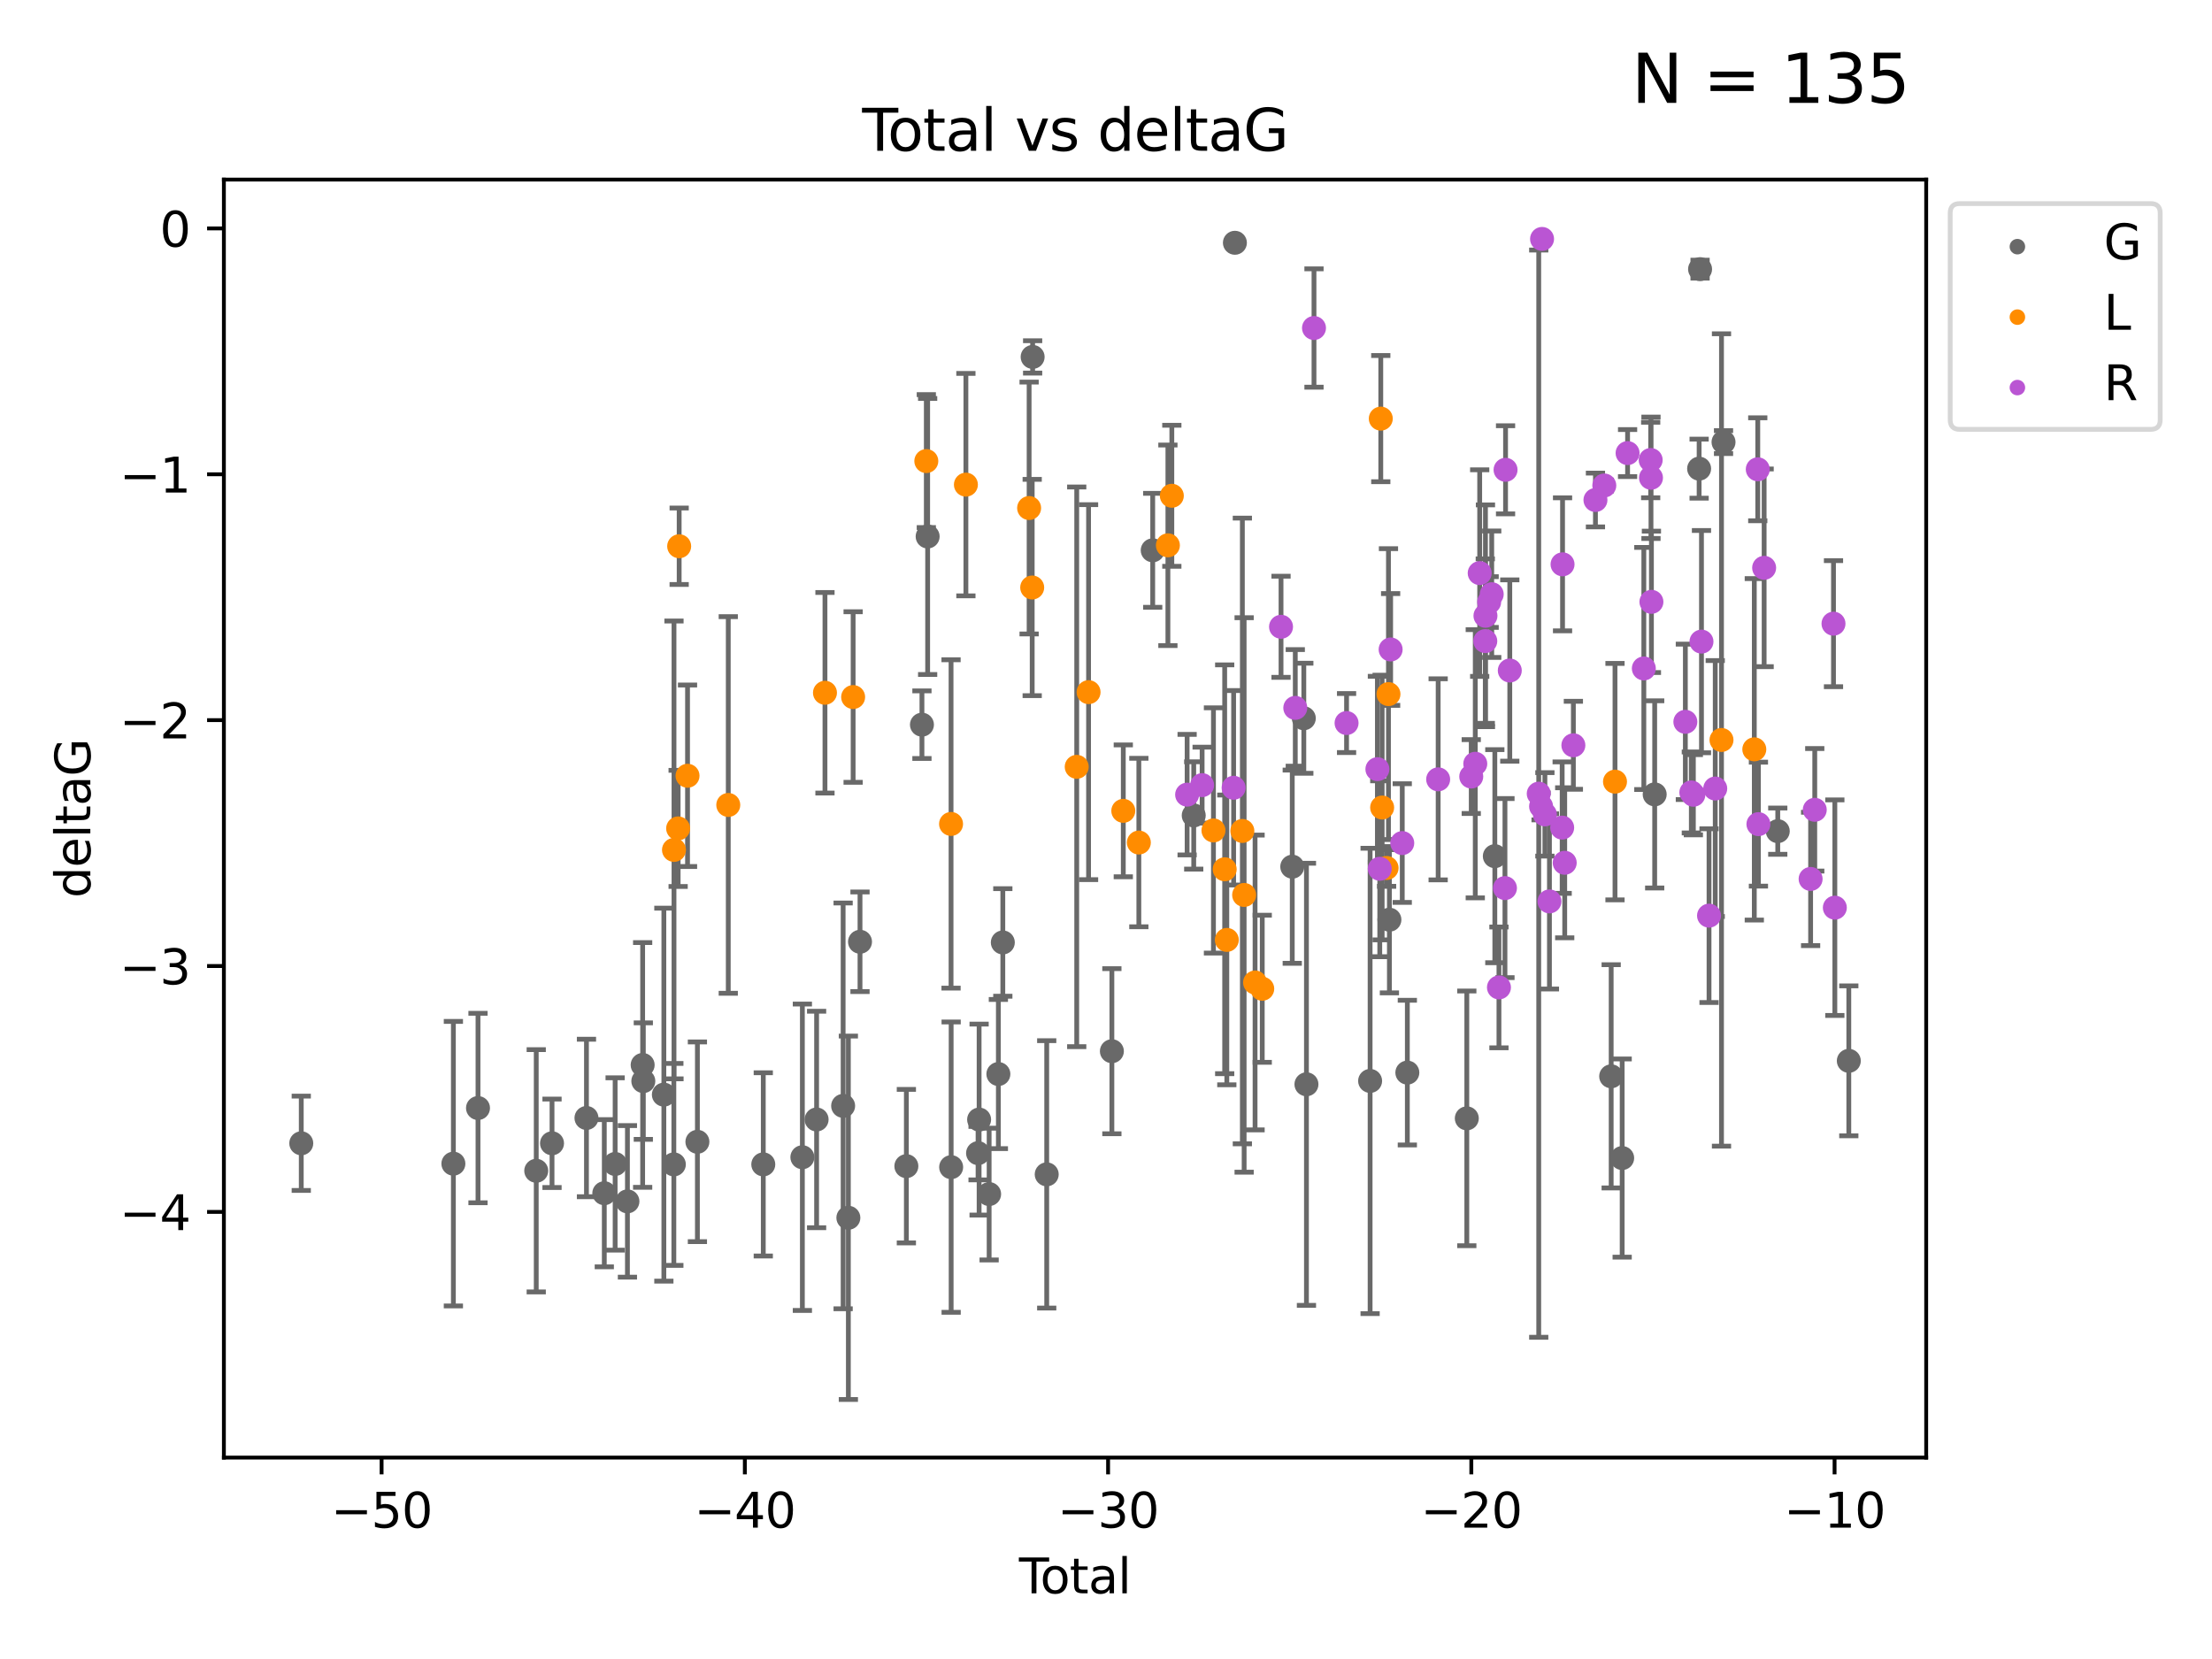 <?xml version="1.0" encoding="utf-8" standalone="no"?>
<!DOCTYPE svg PUBLIC "-//W3C//DTD SVG 1.1//EN"
  "http://www.w3.org/Graphics/SVG/1.1/DTD/svg11.dtd">
<svg xmlns:xlink="http://www.w3.org/1999/xlink" width="460.8pt" height="345.6pt" viewBox="0 0 460.8 345.6" xmlns="http://www.w3.org/2000/svg" version="1.1">
 <defs>
  <style type="text/css">*{stroke-linejoin: round; stroke-linecap: butt}</style>
 </defs>
 <g id="figure_1">
  <g id="patch_1">
   <path d="M 0 345.6 
L 460.8 345.6 
L 460.8 0 
L 0 0 
z
" style="fill: #ffffff"/>
  </g>
  <g id="axes_1">
   <g id="patch_2">
    <path d="M 46.64 303.64 
L 401.26 303.64 
L 401.26 37.411 
L 46.64 37.411 
z
" style="fill: #ffffff"/>
   </g>
   <g id="PathCollection_1">
    <defs>
     <path id="m134c9c44e7" d="M 0 1.118 
C 0.297 1.118 0.581 1 0.791 0.791 
C 1 0.581 1.118 0.297 1.118 0 
C 1.118 -0.297 1 -0.581 0.791 -0.791 
C 0.581 -1 0.297 -1.118 0 -1.118 
C -0.297 -1.118 -0.581 -1 -0.791 -0.791 
C -1 -0.581 -1.118 -0.297 -1.118 0 
C -1.118 0.297 -1 0.581 -0.791 0.791 
C -0.581 1 -0.297 1.118 0 1.118 
z
" style="stroke: #696969"/>
    </defs>
    <g clip-path="url(#p2a9dca2c69)">
     <use xlink:href="#m134c9c44e7" x="62.759" y="238.168" style="fill: #696969; stroke: #696969"/>
     <use xlink:href="#m134c9c44e7" x="94.448" y="242.415" style="fill: #696969; stroke: #696969"/>
     <use xlink:href="#m134c9c44e7" x="99.576" y="230.824" style="fill: #696969; stroke: #696969"/>
     <use xlink:href="#m134c9c44e7" x="111.708" y="243.895" style="fill: #696969; stroke: #696969"/>
     <use xlink:href="#m134c9c44e7" x="114.997" y="238.168" style="fill: #696969; stroke: #696969"/>
     <use xlink:href="#m134c9c44e7" x="122.172" y="232.894" style="fill: #696969; stroke: #696969"/>
     <use xlink:href="#m134c9c44e7" x="125.886" y="248.57" style="fill: #696969; stroke: #696969"/>
     <use xlink:href="#m134c9c44e7" x="128.145" y="242.477" style="fill: #696969; stroke: #696969"/>
     <use xlink:href="#m134c9c44e7" x="130.705" y="250.268" style="fill: #696969; stroke: #696969"/>
     <use xlink:href="#m134c9c44e7" x="133.876" y="221.849" style="fill: #696969; stroke: #696969"/>
     <use xlink:href="#m134c9c44e7" x="134.016" y="225.214" style="fill: #696969; stroke: #696969"/>
     <use xlink:href="#m134c9c44e7" x="138.295" y="228.033" style="fill: #696969; stroke: #696969"/>
     <use xlink:href="#m134c9c44e7" x="140.375" y="242.565" style="fill: #696969; stroke: #696969"/>
     <use xlink:href="#m134c9c44e7" x="145.282" y="237.856" style="fill: #696969; stroke: #696969"/>
     <use xlink:href="#m134c9c44e7" x="159.006" y="242.563" style="fill: #696969; stroke: #696969"/>
     <use xlink:href="#m134c9c44e7" x="167.149" y="241.073" style="fill: #696969; stroke: #696969"/>
     <use xlink:href="#m134c9c44e7" x="170.114" y="233.209" style="fill: #696969; stroke: #696969"/>
     <use xlink:href="#m134c9c44e7" x="175.64" y="230.373" style="fill: #696969; stroke: #696969"/>
     <use xlink:href="#m134c9c44e7" x="176.73" y="253.684" style="fill: #696969; stroke: #696969"/>
     <use xlink:href="#m134c9c44e7" x="179.156" y="196.188" style="fill: #696969; stroke: #696969"/>
     <use xlink:href="#m134c9c44e7" x="188.812" y="242.931" style="fill: #696969; stroke: #696969"/>
     <use xlink:href="#m134c9c44e7" x="192.057" y="150.964" style="fill: #696969; stroke: #696969"/>
     <use xlink:href="#m134c9c44e7" x="193.246" y="111.759" style="fill: #696969; stroke: #696969"/>
     <use xlink:href="#m134c9c44e7" x="198.142" y="243.138" style="fill: #696969; stroke: #696969"/>
     <use xlink:href="#m134c9c44e7" x="203.749" y="240.221" style="fill: #696969; stroke: #696969"/>
     <use xlink:href="#m134c9c44e7" x="203.967" y="233.228" style="fill: #696969; stroke: #696969"/>
     <use xlink:href="#m134c9c44e7" x="206.054" y="248.746" style="fill: #696969; stroke: #696969"/>
     <use xlink:href="#m134c9c44e7" x="207.979" y="223.741" style="fill: #696969; stroke: #696969"/>
     <use xlink:href="#m134c9c44e7" x="208.906" y="196.329" style="fill: #696969; stroke: #696969"/>
     <use xlink:href="#m134c9c44e7" x="215.117" y="74.354" style="fill: #696969; stroke: #696969"/>
     <use xlink:href="#m134c9c44e7" x="218.05" y="244.638" style="fill: #696969; stroke: #696969"/>
     <use xlink:href="#m134c9c44e7" x="231.625" y="218.986" style="fill: #696969; stroke: #696969"/>
     <use xlink:href="#m134c9c44e7" x="240.131" y="114.641" style="fill: #696969; stroke: #696969"/>
     <use xlink:href="#m134c9c44e7" x="248.675" y="169.872" style="fill: #696969; stroke: #696969"/>
     <use xlink:href="#m134c9c44e7" x="257.252" y="50.575" style="fill: #696969; stroke: #696969"/>
     <use xlink:href="#m134c9c44e7" x="269.2" y="180.547" style="fill: #696969; stroke: #696969"/>
     <use xlink:href="#m134c9c44e7" x="271.608" y="149.626" style="fill: #696969; stroke: #696969"/>
     <use xlink:href="#m134c9c44e7" x="272.157" y="225.878" style="fill: #696969; stroke: #696969"/>
     <use xlink:href="#m134c9c44e7" x="285.419" y="225.178" style="fill: #696969; stroke: #696969"/>
     <use xlink:href="#m134c9c44e7" x="289.439" y="191.59" style="fill: #696969; stroke: #696969"/>
     <use xlink:href="#m134c9c44e7" x="293.175" y="223.444" style="fill: #696969; stroke: #696969"/>
     <use xlink:href="#m134c9c44e7" x="305.563" y="232.973" style="fill: #696969; stroke: #696969"/>
     <use xlink:href="#m134c9c44e7" x="311.4" y="178.355" style="fill: #696969; stroke: #696969"/>
     <use xlink:href="#m134c9c44e7" x="335.637" y="224.216" style="fill: #696969; stroke: #696969"/>
     <use xlink:href="#m134c9c44e7" x="337.928" y="241.243" style="fill: #696969; stroke: #696969"/>
     <use xlink:href="#m134c9c44e7" x="344.701" y="165.485" style="fill: #696969; stroke: #696969"/>
     <use xlink:href="#m134c9c44e7" x="353.958" y="97.628" style="fill: #696969; stroke: #696969"/>
     <use xlink:href="#m134c9c44e7" x="354.156" y="56.069" style="fill: #696969; stroke: #696969"/>
     <use xlink:href="#m134c9c44e7" x="359.042" y="92.099" style="fill: #696969; stroke: #696969"/>
     <use xlink:href="#m134c9c44e7" x="370.341" y="173.147" style="fill: #696969; stroke: #696969"/>
     <use xlink:href="#m134c9c44e7" x="385.141" y="220.994" style="fill: #696969; stroke: #696969"/>
    </g>
   </g>
   <g id="PathCollection_2">
    <defs>
     <path id="m3f368e398e" d="M 0 1.118 
C 0.297 1.118 0.581 1 0.791 0.791 
C 1 0.581 1.118 0.297 1.118 0 
C 1.118 -0.297 1 -0.581 0.791 -0.791 
C 0.581 -1 0.297 -1.118 0 -1.118 
C -0.297 -1.118 -0.581 -1 -0.791 -0.791 
C -1 -0.581 -1.118 -0.297 -1.118 0 
C -1.118 0.297 -1 0.581 -0.791 0.791 
C -0.581 1 -0.297 1.118 0 1.118 
z
" style="stroke: #ff8c00"/>
    </defs>
    <g clip-path="url(#p2a9dca2c69)">
     <use xlink:href="#m3f368e398e" x="140.404" y="177.054" style="fill: #ff8c00; stroke: #ff8c00"/>
     <use xlink:href="#m3f368e398e" x="141.269" y="172.574" style="fill: #ff8c00; stroke: #ff8c00"/>
     <use xlink:href="#m3f368e398e" x="141.483" y="113.794" style="fill: #ff8c00; stroke: #ff8c00"/>
     <use xlink:href="#m3f368e398e" x="143.226" y="161.604" style="fill: #ff8c00; stroke: #ff8c00"/>
     <use xlink:href="#m3f368e398e" x="151.712" y="167.687" style="fill: #ff8c00; stroke: #ff8c00"/>
     <use xlink:href="#m3f368e398e" x="171.856" y="144.316" style="fill: #ff8c00; stroke: #ff8c00"/>
     <use xlink:href="#m3f368e398e" x="177.723" y="145.207" style="fill: #ff8c00; stroke: #ff8c00"/>
     <use xlink:href="#m3f368e398e" x="192.968" y="96.051" style="fill: #ff8c00; stroke: #ff8c00"/>
     <use xlink:href="#m3f368e398e" x="198.122" y="171.643" style="fill: #ff8c00; stroke: #ff8c00"/>
     <use xlink:href="#m3f368e398e" x="201.215" y="100.961" style="fill: #ff8c00; stroke: #ff8c00"/>
     <use xlink:href="#m3f368e398e" x="214.384" y="105.831" style="fill: #ff8c00; stroke: #ff8c00"/>
     <use xlink:href="#m3f368e398e" x="215.025" y="122.387" style="fill: #ff8c00; stroke: #ff8c00"/>
     <use xlink:href="#m3f368e398e" x="224.301" y="159.744" style="fill: #ff8c00; stroke: #ff8c00"/>
     <use xlink:href="#m3f368e398e" x="226.768" y="144.186" style="fill: #ff8c00; stroke: #ff8c00"/>
     <use xlink:href="#m3f368e398e" x="234.003" y="168.913" style="fill: #ff8c00; stroke: #ff8c00"/>
     <use xlink:href="#m3f368e398e" x="237.243" y="175.517" style="fill: #ff8c00; stroke: #ff8c00"/>
     <use xlink:href="#m3f368e398e" x="243.296" y="113.599" style="fill: #ff8c00; stroke: #ff8c00"/>
     <use xlink:href="#m3f368e398e" x="244.114" y="103.278" style="fill: #ff8c00; stroke: #ff8c00"/>
     <use xlink:href="#m3f368e398e" x="252.785" y="172.996" style="fill: #ff8c00; stroke: #ff8c00"/>
     <use xlink:href="#m3f368e398e" x="255.124" y="181.086" style="fill: #ff8c00; stroke: #ff8c00"/>
     <use xlink:href="#m3f368e398e" x="255.569" y="195.799" style="fill: #ff8c00; stroke: #ff8c00"/>
     <use xlink:href="#m3f368e398e" x="258.806" y="173.102" style="fill: #ff8c00; stroke: #ff8c00"/>
     <use xlink:href="#m3f368e398e" x="259.177" y="186.434" style="fill: #ff8c00; stroke: #ff8c00"/>
     <use xlink:href="#m3f368e398e" x="261.453" y="204.669" style="fill: #ff8c00; stroke: #ff8c00"/>
     <use xlink:href="#m3f368e398e" x="262.949" y="205.976" style="fill: #ff8c00; stroke: #ff8c00"/>
     <use xlink:href="#m3f368e398e" x="287.642" y="87.205" style="fill: #ff8c00; stroke: #ff8c00"/>
     <use xlink:href="#m3f368e398e" x="287.926" y="168.223" style="fill: #ff8c00; stroke: #ff8c00"/>
     <use xlink:href="#m3f368e398e" x="288.853" y="180.818" style="fill: #ff8c00; stroke: #ff8c00"/>
     <use xlink:href="#m3f368e398e" x="289.243" y="144.596" style="fill: #ff8c00; stroke: #ff8c00"/>
     <use xlink:href="#m3f368e398e" x="336.434" y="162.833" style="fill: #ff8c00; stroke: #ff8c00"/>
     <use xlink:href="#m3f368e398e" x="358.619" y="154.149" style="fill: #ff8c00; stroke: #ff8c00"/>
     <use xlink:href="#m3f368e398e" x="365.454" y="156.1" style="fill: #ff8c00; stroke: #ff8c00"/>
    </g>
   </g>
   <g id="PathCollection_3">
    <defs>
     <path id="m509a992c2d" d="M 0 1.118 
C 0.297 1.118 0.581 1 0.791 0.791 
C 1 0.581 1.118 0.297 1.118 0 
C 1.118 -0.297 1 -0.581 0.791 -0.791 
C 0.581 -1 0.297 -1.118 0 -1.118 
C -0.297 -1.118 -0.581 -1 -0.791 -0.791 
C -1 -0.581 -1.118 -0.297 -1.118 0 
C -1.118 0.297 -1 0.581 -0.791 0.791 
C -0.581 1 -0.297 1.118 0 1.118 
z
" style="stroke: #ba55d3"/>
    </defs>
    <g clip-path="url(#p2a9dca2c69)">
     <use xlink:href="#m509a992c2d" x="247.3" y="165.542" style="fill: #ba55d3; stroke: #ba55d3"/>
     <use xlink:href="#m509a992c2d" x="250.424" y="163.558" style="fill: #ba55d3; stroke: #ba55d3"/>
     <use xlink:href="#m509a992c2d" x="256.987" y="164.108" style="fill: #ba55d3; stroke: #ba55d3"/>
     <use xlink:href="#m509a992c2d" x="266.862" y="130.571" style="fill: #ba55d3; stroke: #ba55d3"/>
     <use xlink:href="#m509a992c2d" x="269.832" y="147.463" style="fill: #ba55d3; stroke: #ba55d3"/>
     <use xlink:href="#m509a992c2d" x="273.729" y="68.331" style="fill: #ba55d3; stroke: #ba55d3"/>
     <use xlink:href="#m509a992c2d" x="280.514" y="150.622" style="fill: #ba55d3; stroke: #ba55d3"/>
     <use xlink:href="#m509a992c2d" x="286.938" y="160.23" style="fill: #ba55d3; stroke: #ba55d3"/>
     <use xlink:href="#m509a992c2d" x="287.432" y="180.98" style="fill: #ba55d3; stroke: #ba55d3"/>
     <use xlink:href="#m509a992c2d" x="289.694" y="135.295" style="fill: #ba55d3; stroke: #ba55d3"/>
     <use xlink:href="#m509a992c2d" x="292.116" y="175.628" style="fill: #ba55d3; stroke: #ba55d3"/>
     <use xlink:href="#m509a992c2d" x="299.595" y="162.351" style="fill: #ba55d3; stroke: #ba55d3"/>
     <use xlink:href="#m509a992c2d" x="306.488" y="161.77" style="fill: #ba55d3; stroke: #ba55d3"/>
     <use xlink:href="#m509a992c2d" x="307.327" y="159.106" style="fill: #ba55d3; stroke: #ba55d3"/>
     <use xlink:href="#m509a992c2d" x="308.246" y="119.39" style="fill: #ba55d3; stroke: #ba55d3"/>
     <use xlink:href="#m509a992c2d" x="309.412" y="133.551" style="fill: #ba55d3; stroke: #ba55d3"/>
     <use xlink:href="#m509a992c2d" x="309.448" y="128.279" style="fill: #ba55d3; stroke: #ba55d3"/>
     <use xlink:href="#m509a992c2d" x="310.215" y="125.419" style="fill: #ba55d3; stroke: #ba55d3"/>
     <use xlink:href="#m509a992c2d" x="310.753" y="123.786" style="fill: #ba55d3; stroke: #ba55d3"/>
     <use xlink:href="#m509a992c2d" x="312.259" y="205.697" style="fill: #ba55d3; stroke: #ba55d3"/>
     <use xlink:href="#m509a992c2d" x="313.509" y="185.005" style="fill: #ba55d3; stroke: #ba55d3"/>
     <use xlink:href="#m509a992c2d" x="313.635" y="97.868" style="fill: #ba55d3; stroke: #ba55d3"/>
     <use xlink:href="#m509a992c2d" x="314.516" y="139.681" style="fill: #ba55d3; stroke: #ba55d3"/>
     <use xlink:href="#m509a992c2d" x="320.546" y="165.335" style="fill: #ba55d3; stroke: #ba55d3"/>
     <use xlink:href="#m509a992c2d" x="321.036" y="167.983" style="fill: #ba55d3; stroke: #ba55d3"/>
     <use xlink:href="#m509a992c2d" x="321.238" y="49.774" style="fill: #ba55d3; stroke: #ba55d3"/>
     <use xlink:href="#m509a992c2d" x="321.83" y="169.651" style="fill: #ba55d3; stroke: #ba55d3"/>
     <use xlink:href="#m509a992c2d" x="322.777" y="187.781" style="fill: #ba55d3; stroke: #ba55d3"/>
     <use xlink:href="#m509a992c2d" x="325.428" y="172.409" style="fill: #ba55d3; stroke: #ba55d3"/>
     <use xlink:href="#m509a992c2d" x="325.507" y="117.561" style="fill: #ba55d3; stroke: #ba55d3"/>
     <use xlink:href="#m509a992c2d" x="325.959" y="179.732" style="fill: #ba55d3; stroke: #ba55d3"/>
     <use xlink:href="#m509a992c2d" x="327.762" y="155.256" style="fill: #ba55d3; stroke: #ba55d3"/>
     <use xlink:href="#m509a992c2d" x="332.361" y="104.161" style="fill: #ba55d3; stroke: #ba55d3"/>
     <use xlink:href="#m509a992c2d" x="334.204" y="101.137" style="fill: #ba55d3; stroke: #ba55d3"/>
     <use xlink:href="#m509a992c2d" x="339.055" y="94.386" style="fill: #ba55d3; stroke: #ba55d3"/>
     <use xlink:href="#m509a992c2d" x="342.441" y="139.251" style="fill: #ba55d3; stroke: #ba55d3"/>
     <use xlink:href="#m509a992c2d" x="343.867" y="95.826" style="fill: #ba55d3; stroke: #ba55d3"/>
     <use xlink:href="#m509a992c2d" x="343.93" y="99.529" style="fill: #ba55d3; stroke: #ba55d3"/>
     <use xlink:href="#m509a992c2d" x="344.021" y="125.373" style="fill: #ba55d3; stroke: #ba55d3"/>
     <use xlink:href="#m509a992c2d" x="351.091" y="150.369" style="fill: #ba55d3; stroke: #ba55d3"/>
     <use xlink:href="#m509a992c2d" x="352.336" y="165.084" style="fill: #ba55d3; stroke: #ba55d3"/>
     <use xlink:href="#m509a992c2d" x="352.758" y="165.561" style="fill: #ba55d3; stroke: #ba55d3"/>
     <use xlink:href="#m509a992c2d" x="354.448" y="133.659" style="fill: #ba55d3; stroke: #ba55d3"/>
     <use xlink:href="#m509a992c2d" x="356.022" y="190.746" style="fill: #ba55d3; stroke: #ba55d3"/>
     <use xlink:href="#m509a992c2d" x="357.316" y="164.264" style="fill: #ba55d3; stroke: #ba55d3"/>
     <use xlink:href="#m509a992c2d" x="366.175" y="97.762" style="fill: #ba55d3; stroke: #ba55d3"/>
     <use xlink:href="#m509a992c2d" x="366.312" y="171.684" style="fill: #ba55d3; stroke: #ba55d3"/>
     <use xlink:href="#m509a992c2d" x="367.502" y="118.288" style="fill: #ba55d3; stroke: #ba55d3"/>
     <use xlink:href="#m509a992c2d" x="377.184" y="183.1" style="fill: #ba55d3; stroke: #ba55d3"/>
     <use xlink:href="#m509a992c2d" x="378.047" y="168.695" style="fill: #ba55d3; stroke: #ba55d3"/>
     <use xlink:href="#m509a992c2d" x="381.951" y="129.922" style="fill: #ba55d3; stroke: #ba55d3"/>
     <use xlink:href="#m509a992c2d" x="382.231" y="189.083" style="fill: #ba55d3; stroke: #ba55d3"/>
    </g>
   </g>
   <g id="matplotlib.axis_1">
    <g id="xtick_1">
     <g id="line2d_1">
      <defs>
       <path id="mf8c53851f4" d="M 0 0 
L 0 3.5 
" style="stroke: #000000; stroke-width: 0.8"/>
      </defs>
      <g>
       <use xlink:href="#mf8c53851f4" x="79.494" y="303.64" style="stroke: #000000; stroke-width: 0.8"/>
      </g>
     </g>
     <g id="text_1">
      <!-- −50 -->
      <g transform="translate(68.941 318.238)scale(0.1 -0.1)">
       <defs>
        <path id="DejaVuSans-2212" d="M 678 2272 
L 4684 2272 
L 4684 1741 
L 678 1741 
L 678 2272 
z
" transform="scale(0.016)"/>
        <path id="DejaVuSans-35" d="M 691 4666 
L 3169 4666 
L 3169 4134 
L 1269 4134 
L 1269 2991 
Q 1406 3038 1543 3061 
Q 1681 3084 1819 3084 
Q 2600 3084 3056 2656 
Q 3513 2228 3513 1497 
Q 3513 744 3044 326 
Q 2575 -91 1722 -91 
Q 1428 -91 1123 -41 
Q 819 9 494 109 
L 494 744 
Q 775 591 1075 516 
Q 1375 441 1709 441 
Q 2250 441 2565 725 
Q 2881 1009 2881 1497 
Q 2881 1984 2565 2268 
Q 2250 2553 1709 2553 
Q 1456 2553 1204 2497 
Q 953 2441 691 2322 
L 691 4666 
z
" transform="scale(0.016)"/>
        <path id="DejaVuSans-30" d="M 2034 4250 
Q 1547 4250 1301 3770 
Q 1056 3291 1056 2328 
Q 1056 1369 1301 889 
Q 1547 409 2034 409 
Q 2525 409 2770 889 
Q 3016 1369 3016 2328 
Q 3016 3291 2770 3770 
Q 2525 4250 2034 4250 
z
M 2034 4750 
Q 2819 4750 3233 4129 
Q 3647 3509 3647 2328 
Q 3647 1150 3233 529 
Q 2819 -91 2034 -91 
Q 1250 -91 836 529 
Q 422 1150 422 2328 
Q 422 3509 836 4129 
Q 1250 4750 2034 4750 
z
" transform="scale(0.016)"/>
       </defs>
       <use xlink:href="#DejaVuSans-2212"/>
       <use xlink:href="#DejaVuSans-35" x="83.789"/>
       <use xlink:href="#DejaVuSans-30" x="147.412"/>
      </g>
     </g>
    </g>
    <g id="xtick_2">
     <g id="line2d_2">
      <g>
       <use xlink:href="#mf8c53851f4" x="155.164" y="303.64" style="stroke: #000000; stroke-width: 0.8"/>
      </g>
     </g>
     <g id="text_2">
      <!-- −40 -->
      <g transform="translate(144.612 318.238)scale(0.1 -0.1)">
       <defs>
        <path id="DejaVuSans-34" d="M 2419 4116 
L 825 1625 
L 2419 1625 
L 2419 4116 
z
M 2253 4666 
L 3047 4666 
L 3047 1625 
L 3713 1625 
L 3713 1100 
L 3047 1100 
L 3047 0 
L 2419 0 
L 2419 1100 
L 313 1100 
L 313 1709 
L 2253 4666 
z
" transform="scale(0.016)"/>
       </defs>
       <use xlink:href="#DejaVuSans-2212"/>
       <use xlink:href="#DejaVuSans-34" x="83.789"/>
       <use xlink:href="#DejaVuSans-30" x="147.412"/>
      </g>
     </g>
    </g>
    <g id="xtick_3">
     <g id="line2d_3">
      <g>
       <use xlink:href="#mf8c53851f4" x="230.834" y="303.64" style="stroke: #000000; stroke-width: 0.8"/>
      </g>
     </g>
     <g id="text_3">
      <!-- −30 -->
      <g transform="translate(220.282 318.238)scale(0.1 -0.1)">
       <defs>
        <path id="DejaVuSans-33" d="M 2597 2516 
Q 3050 2419 3304 2112 
Q 3559 1806 3559 1356 
Q 3559 666 3084 287 
Q 2609 -91 1734 -91 
Q 1441 -91 1130 -33 
Q 819 25 488 141 
L 488 750 
Q 750 597 1062 519 
Q 1375 441 1716 441 
Q 2309 441 2620 675 
Q 2931 909 2931 1356 
Q 2931 1769 2642 2001 
Q 2353 2234 1838 2234 
L 1294 2234 
L 1294 2753 
L 1863 2753 
Q 2328 2753 2575 2939 
Q 2822 3125 2822 3475 
Q 2822 3834 2567 4026 
Q 2313 4219 1838 4219 
Q 1578 4219 1281 4162 
Q 984 4106 628 3988 
L 628 4550 
Q 988 4650 1302 4700 
Q 1616 4750 1894 4750 
Q 2613 4750 3031 4423 
Q 3450 4097 3450 3541 
Q 3450 3153 3228 2886 
Q 3006 2619 2597 2516 
z
" transform="scale(0.016)"/>
       </defs>
       <use xlink:href="#DejaVuSans-2212"/>
       <use xlink:href="#DejaVuSans-33" x="83.789"/>
       <use xlink:href="#DejaVuSans-30" x="147.412"/>
      </g>
     </g>
    </g>
    <g id="xtick_4">
     <g id="line2d_4">
      <g>
       <use xlink:href="#mf8c53851f4" x="306.504" y="303.64" style="stroke: #000000; stroke-width: 0.8"/>
      </g>
     </g>
     <g id="text_4">
      <!-- −20 -->
      <g transform="translate(295.952 318.238)scale(0.1 -0.1)">
       <defs>
        <path id="DejaVuSans-32" d="M 1228 531 
L 3431 531 
L 3431 0 
L 469 0 
L 469 531 
Q 828 903 1448 1529 
Q 2069 2156 2228 2338 
Q 2531 2678 2651 2914 
Q 2772 3150 2772 3378 
Q 2772 3750 2511 3984 
Q 2250 4219 1831 4219 
Q 1534 4219 1204 4116 
Q 875 4013 500 3803 
L 500 4441 
Q 881 4594 1212 4672 
Q 1544 4750 1819 4750 
Q 2544 4750 2975 4387 
Q 3406 4025 3406 3419 
Q 3406 3131 3298 2873 
Q 3191 2616 2906 2266 
Q 2828 2175 2409 1742 
Q 1991 1309 1228 531 
z
" transform="scale(0.016)"/>
       </defs>
       <use xlink:href="#DejaVuSans-2212"/>
       <use xlink:href="#DejaVuSans-32" x="83.789"/>
       <use xlink:href="#DejaVuSans-30" x="147.412"/>
      </g>
     </g>
    </g>
    <g id="xtick_5">
     <g id="line2d_5">
      <g>
       <use xlink:href="#mf8c53851f4" x="382.175" y="303.64" style="stroke: #000000; stroke-width: 0.8"/>
      </g>
     </g>
     <g id="text_5">
      <!-- −10 -->
      <g transform="translate(371.622 318.238)scale(0.1 -0.1)">
       <defs>
        <path id="DejaVuSans-31" d="M 794 531 
L 1825 531 
L 1825 4091 
L 703 3866 
L 703 4441 
L 1819 4666 
L 2450 4666 
L 2450 531 
L 3481 531 
L 3481 0 
L 794 0 
L 794 531 
z
" transform="scale(0.016)"/>
       </defs>
       <use xlink:href="#DejaVuSans-2212"/>
       <use xlink:href="#DejaVuSans-31" x="83.789"/>
       <use xlink:href="#DejaVuSans-30" x="147.412"/>
      </g>
     </g>
    </g>
    <g id="text_6">
     <!-- Total -->
     <g transform="translate(212.273 331.917)scale(0.1 -0.1)">
      <defs>
       <path id="DejaVuSans-54" d="M -19 4666 
L 3928 4666 
L 3928 4134 
L 2272 4134 
L 2272 0 
L 1638 0 
L 1638 4134 
L -19 4134 
L -19 4666 
z
" transform="scale(0.016)"/>
       <path id="DejaVuSans-6f" d="M 1959 3097 
Q 1497 3097 1228 2736 
Q 959 2375 959 1747 
Q 959 1119 1226 758 
Q 1494 397 1959 397 
Q 2419 397 2687 759 
Q 2956 1122 2956 1747 
Q 2956 2369 2687 2733 
Q 2419 3097 1959 3097 
z
M 1959 3584 
Q 2709 3584 3137 3096 
Q 3566 2609 3566 1747 
Q 3566 888 3137 398 
Q 2709 -91 1959 -91 
Q 1206 -91 779 398 
Q 353 888 353 1747 
Q 353 2609 779 3096 
Q 1206 3584 1959 3584 
z
" transform="scale(0.016)"/>
       <path id="DejaVuSans-74" d="M 1172 4494 
L 1172 3500 
L 2356 3500 
L 2356 3053 
L 1172 3053 
L 1172 1153 
Q 1172 725 1289 603 
Q 1406 481 1766 481 
L 2356 481 
L 2356 0 
L 1766 0 
Q 1100 0 847 248 
Q 594 497 594 1153 
L 594 3053 
L 172 3053 
L 172 3500 
L 594 3500 
L 594 4494 
L 1172 4494 
z
" transform="scale(0.016)"/>
       <path id="DejaVuSans-61" d="M 2194 1759 
Q 1497 1759 1228 1600 
Q 959 1441 959 1056 
Q 959 750 1161 570 
Q 1363 391 1709 391 
Q 2188 391 2477 730 
Q 2766 1069 2766 1631 
L 2766 1759 
L 2194 1759 
z
M 3341 1997 
L 3341 0 
L 2766 0 
L 2766 531 
Q 2569 213 2275 61 
Q 1981 -91 1556 -91 
Q 1019 -91 701 211 
Q 384 513 384 1019 
Q 384 1609 779 1909 
Q 1175 2209 1959 2209 
L 2766 2209 
L 2766 2266 
Q 2766 2663 2505 2880 
Q 2244 3097 1772 3097 
Q 1472 3097 1187 3025 
Q 903 2953 641 2809 
L 641 3341 
Q 956 3463 1253 3523 
Q 1550 3584 1831 3584 
Q 2591 3584 2966 3190 
Q 3341 2797 3341 1997 
z
" transform="scale(0.016)"/>
       <path id="DejaVuSans-6c" d="M 603 4863 
L 1178 4863 
L 1178 0 
L 603 0 
L 603 4863 
z
" transform="scale(0.016)"/>
      </defs>
      <use xlink:href="#DejaVuSans-54"/>
      <use xlink:href="#DejaVuSans-6f" x="44.084"/>
      <use xlink:href="#DejaVuSans-74" x="105.266"/>
      <use xlink:href="#DejaVuSans-61" x="144.475"/>
      <use xlink:href="#DejaVuSans-6c" x="205.754"/>
     </g>
    </g>
   </g>
   <g id="matplotlib.axis_2">
    <g id="ytick_1">
     <g id="line2d_6">
      <defs>
       <path id="m0ff0fd11ef" d="M 0 0 
L -3.5 0 
" style="stroke: #000000; stroke-width: 0.8"/>
      </defs>
      <g>
       <use xlink:href="#m0ff0fd11ef" x="46.64" y="252.46" style="stroke: #000000; stroke-width: 0.8"/>
      </g>
     </g>
     <g id="text_7">
      <!-- −4 -->
      <g transform="translate(24.898 256.259)scale(0.1 -0.1)">
       <use xlink:href="#DejaVuSans-2212"/>
       <use xlink:href="#DejaVuSans-34" x="83.789"/>
      </g>
     </g>
    </g>
    <g id="ytick_2">
     <g id="line2d_7">
      <g>
       <use xlink:href="#m0ff0fd11ef" x="46.64" y="201.241" style="stroke: #000000; stroke-width: 0.8"/>
      </g>
     </g>
     <g id="text_8">
      <!-- −3 -->
      <g transform="translate(24.898 205.041)scale(0.1 -0.1)">
       <use xlink:href="#DejaVuSans-2212"/>
       <use xlink:href="#DejaVuSans-33" x="83.789"/>
      </g>
     </g>
    </g>
    <g id="ytick_3">
     <g id="line2d_8">
      <g>
       <use xlink:href="#m0ff0fd11ef" x="46.64" y="150.023" style="stroke: #000000; stroke-width: 0.8"/>
      </g>
     </g>
     <g id="text_9">
      <!-- −2 -->
      <g transform="translate(24.898 153.822)scale(0.1 -0.1)">
       <use xlink:href="#DejaVuSans-2212"/>
       <use xlink:href="#DejaVuSans-32" x="83.789"/>
      </g>
     </g>
    </g>
    <g id="ytick_4">
     <g id="line2d_9">
      <g>
       <use xlink:href="#m0ff0fd11ef" x="46.64" y="98.805" style="stroke: #000000; stroke-width: 0.8"/>
      </g>
     </g>
     <g id="text_10">
      <!-- −1 -->
      <g transform="translate(24.898 102.604)scale(0.1 -0.1)">
       <use xlink:href="#DejaVuSans-2212"/>
       <use xlink:href="#DejaVuSans-31" x="83.789"/>
      </g>
     </g>
    </g>
    <g id="ytick_5">
     <g id="line2d_10">
      <g>
       <use xlink:href="#m0ff0fd11ef" x="46.64" y="47.586" style="stroke: #000000; stroke-width: 0.8"/>
      </g>
     </g>
     <g id="text_11">
      <!-- 0 -->
      <g transform="translate(33.278 51.386)scale(0.1 -0.1)">
       <use xlink:href="#DejaVuSans-30"/>
      </g>
     </g>
    </g>
    <g id="text_12">
     <!-- deltaG -->
     <g transform="translate(18.818 187.064)rotate(-90)scale(0.1 -0.1)">
      <defs>
       <path id="DejaVuSans-64" d="M 2906 2969 
L 2906 4863 
L 3481 4863 
L 3481 0 
L 2906 0 
L 2906 525 
Q 2725 213 2448 61 
Q 2172 -91 1784 -91 
Q 1150 -91 751 415 
Q 353 922 353 1747 
Q 353 2572 751 3078 
Q 1150 3584 1784 3584 
Q 2172 3584 2448 3432 
Q 2725 3281 2906 2969 
z
M 947 1747 
Q 947 1113 1208 752 
Q 1469 391 1925 391 
Q 2381 391 2643 752 
Q 2906 1113 2906 1747 
Q 2906 2381 2643 2742 
Q 2381 3103 1925 3103 
Q 1469 3103 1208 2742 
Q 947 2381 947 1747 
z
" transform="scale(0.016)"/>
       <path id="DejaVuSans-65" d="M 3597 1894 
L 3597 1613 
L 953 1613 
Q 991 1019 1311 708 
Q 1631 397 2203 397 
Q 2534 397 2845 478 
Q 3156 559 3463 722 
L 3463 178 
Q 3153 47 2828 -22 
Q 2503 -91 2169 -91 
Q 1331 -91 842 396 
Q 353 884 353 1716 
Q 353 2575 817 3079 
Q 1281 3584 2069 3584 
Q 2775 3584 3186 3129 
Q 3597 2675 3597 1894 
z
M 3022 2063 
Q 3016 2534 2758 2815 
Q 2500 3097 2075 3097 
Q 1594 3097 1305 2825 
Q 1016 2553 972 2059 
L 3022 2063 
z
" transform="scale(0.016)"/>
       <path id="DejaVuSans-47" d="M 3809 666 
L 3809 1919 
L 2778 1919 
L 2778 2438 
L 4434 2438 
L 4434 434 
Q 4069 175 3628 42 
Q 3188 -91 2688 -91 
Q 1594 -91 976 548 
Q 359 1188 359 2328 
Q 359 3472 976 4111 
Q 1594 4750 2688 4750 
Q 3144 4750 3555 4637 
Q 3966 4525 4313 4306 
L 4313 3634 
Q 3963 3931 3569 4081 
Q 3175 4231 2741 4231 
Q 1884 4231 1454 3753 
Q 1025 3275 1025 2328 
Q 1025 1384 1454 906 
Q 1884 428 2741 428 
Q 3075 428 3337 486 
Q 3600 544 3809 666 
z
" transform="scale(0.016)"/>
      </defs>
      <use xlink:href="#DejaVuSans-64"/>
      <use xlink:href="#DejaVuSans-65" x="63.477"/>
      <use xlink:href="#DejaVuSans-6c" x="125"/>
      <use xlink:href="#DejaVuSans-74" x="152.783"/>
      <use xlink:href="#DejaVuSans-61" x="191.992"/>
      <use xlink:href="#DejaVuSans-47" x="253.271"/>
     </g>
    </g>
   </g>
   <g id="LineCollection_1">
    <path d="M 62.759 247.994 
L 62.759 228.343 
" clip-path="url(#p2a9dca2c69)" style="fill: none; stroke: #696969"/>
    <path d="M 94.448 272.051 
L 94.448 212.778 
" clip-path="url(#p2a9dca2c69)" style="fill: none; stroke: #696969"/>
    <path d="M 99.576 250.562 
L 99.576 211.086 
" clip-path="url(#p2a9dca2c69)" style="fill: none; stroke: #696969"/>
    <path d="M 111.708 269.132 
L 111.708 218.659 
" clip-path="url(#p2a9dca2c69)" style="fill: none; stroke: #696969"/>
    <path d="M 114.997 247.381 
L 114.997 228.955 
" clip-path="url(#p2a9dca2c69)" style="fill: none; stroke: #696969"/>
    <path d="M 122.172 249.297 
L 122.172 216.49 
" clip-path="url(#p2a9dca2c69)" style="fill: none; stroke: #696969"/>
    <path d="M 125.886 263.903 
L 125.886 233.238 
" clip-path="url(#p2a9dca2c69)" style="fill: none; stroke: #696969"/>
    <path d="M 128.145 260.428 
L 128.145 224.526 
" clip-path="url(#p2a9dca2c69)" style="fill: none; stroke: #696969"/>
    <path d="M 130.705 266.056 
L 130.705 234.48 
" clip-path="url(#p2a9dca2c69)" style="fill: none; stroke: #696969"/>
    <path d="M 133.876 247.34 
L 133.876 196.358 
" clip-path="url(#p2a9dca2c69)" style="fill: none; stroke: #696969"/>
    <path d="M 134.016 237.346 
L 134.016 213.081 
" clip-path="url(#p2a9dca2c69)" style="fill: none; stroke: #696969"/>
    <path d="M 138.295 266.883 
L 138.295 189.184 
" clip-path="url(#p2a9dca2c69)" style="fill: none; stroke: #696969"/>
    <path d="M 140.375 263.601 
L 140.375 221.53 
" clip-path="url(#p2a9dca2c69)" style="fill: none; stroke: #696969"/>
    <path d="M 145.282 258.657 
L 145.282 217.056 
" clip-path="url(#p2a9dca2c69)" style="fill: none; stroke: #696969"/>
    <path d="M 159.006 261.649 
L 159.006 223.476 
" clip-path="url(#p2a9dca2c69)" style="fill: none; stroke: #696969"/>
    <path d="M 167.149 272.989 
L 167.149 209.157 
" clip-path="url(#p2a9dca2c69)" style="fill: none; stroke: #696969"/>
    <path d="M 170.114 255.758 
L 170.114 210.66 
" clip-path="url(#p2a9dca2c69)" style="fill: none; stroke: #696969"/>
    <path d="M 175.64 272.636 
L 175.64 188.11 
" clip-path="url(#p2a9dca2c69)" style="fill: none; stroke: #696969"/>
    <path d="M 176.73 291.539 
L 176.73 215.83 
" clip-path="url(#p2a9dca2c69)" style="fill: none; stroke: #696969"/>
    <path d="M 179.156 206.563 
L 179.156 185.813 
" clip-path="url(#p2a9dca2c69)" style="fill: none; stroke: #696969"/>
    <path d="M 188.812 258.922 
L 188.812 226.94 
" clip-path="url(#p2a9dca2c69)" style="fill: none; stroke: #696969"/>
    <path d="M 192.057 158.001 
L 192.057 143.927 
" clip-path="url(#p2a9dca2c69)" style="fill: none; stroke: #696969"/>
    <path d="M 193.246 140.505 
L 193.246 83.012 
" clip-path="url(#p2a9dca2c69)" style="fill: none; stroke: #696969"/>
    <path d="M 198.142 273.38 
L 198.142 212.897 
" clip-path="url(#p2a9dca2c69)" style="fill: none; stroke: #696969"/>
    <path d="M 203.749 245.792 
L 203.749 234.65 
" clip-path="url(#p2a9dca2c69)" style="fill: none; stroke: #696969"/>
    <path d="M 203.967 253.119 
L 203.967 213.338 
" clip-path="url(#p2a9dca2c69)" style="fill: none; stroke: #696969"/>
    <path d="M 206.054 262.473 
L 206.054 235.019 
" clip-path="url(#p2a9dca2c69)" style="fill: none; stroke: #696969"/>
    <path d="M 207.979 239.277 
L 207.979 208.206 
" clip-path="url(#p2a9dca2c69)" style="fill: none; stroke: #696969"/>
    <path d="M 208.906 207.532 
L 208.906 185.127 
" clip-path="url(#p2a9dca2c69)" style="fill: none; stroke: #696969"/>
    <path d="M 215.117 77.723 
L 215.117 70.985 
" clip-path="url(#p2a9dca2c69)" style="fill: none; stroke: #696969"/>
    <path d="M 218.05 272.489 
L 218.05 216.787 
" clip-path="url(#p2a9dca2c69)" style="fill: none; stroke: #696969"/>
    <path d="M 231.625 236.181 
L 231.625 201.79 
" clip-path="url(#p2a9dca2c69)" style="fill: none; stroke: #696969"/>
    <path d="M 240.131 126.508 
L 240.131 102.773 
" clip-path="url(#p2a9dca2c69)" style="fill: none; stroke: #696969"/>
    <path d="M 248.675 181.053 
L 248.675 158.69 
" clip-path="url(#p2a9dca2c69)" style="fill: none; stroke: #696969"/>
    <path d="M 257.252 51.339 
L 257.252 49.812 
" clip-path="url(#p2a9dca2c69)" style="fill: none; stroke: #696969"/>
    <path d="M 269.2 200.675 
L 269.2 160.419 
" clip-path="url(#p2a9dca2c69)" style="fill: none; stroke: #696969"/>
    <path d="M 271.608 161.091 
L 271.608 138.162 
" clip-path="url(#p2a9dca2c69)" style="fill: none; stroke: #696969"/>
    <path d="M 272.157 271.928 
L 272.157 179.829 
" clip-path="url(#p2a9dca2c69)" style="fill: none; stroke: #696969"/>
    <path d="M 285.419 273.651 
L 285.419 176.705 
" clip-path="url(#p2a9dca2c69)" style="fill: none; stroke: #696969"/>
    <path d="M 289.439 206.831 
L 289.439 176.349 
" clip-path="url(#p2a9dca2c69)" style="fill: none; stroke: #696969"/>
    <path d="M 293.175 238.519 
L 293.175 208.37 
" clip-path="url(#p2a9dca2c69)" style="fill: none; stroke: #696969"/>
    <path d="M 305.563 259.505 
L 305.563 206.442 
" clip-path="url(#p2a9dca2c69)" style="fill: none; stroke: #696969"/>
    <path d="M 311.4 200.553 
L 311.4 156.158 
" clip-path="url(#p2a9dca2c69)" style="fill: none; stroke: #696969"/>
    <path d="M 335.637 247.469 
L 335.637 200.962 
" clip-path="url(#p2a9dca2c69)" style="fill: none; stroke: #696969"/>
    <path d="M 337.928 261.884 
L 337.928 220.601 
" clip-path="url(#p2a9dca2c69)" style="fill: none; stroke: #696969"/>
    <path d="M 344.701 184.985 
L 344.701 145.986 
" clip-path="url(#p2a9dca2c69)" style="fill: none; stroke: #696969"/>
    <path d="M 353.958 103.778 
L 353.958 91.479 
" clip-path="url(#p2a9dca2c69)" style="fill: none; stroke: #696969"/>
    <path d="M 354.156 57.942 
L 354.156 54.197 
" clip-path="url(#p2a9dca2c69)" style="fill: none; stroke: #696969"/>
    <path d="M 359.042 94.491 
L 359.042 89.708 
" clip-path="url(#p2a9dca2c69)" style="fill: none; stroke: #696969"/>
    <path d="M 370.341 177.967 
L 370.341 168.327 
" clip-path="url(#p2a9dca2c69)" style="fill: none; stroke: #696969"/>
    <path d="M 385.141 236.614 
L 385.141 205.374 
" clip-path="url(#p2a9dca2c69)" style="fill: none; stroke: #696969"/>
   </g>
   <g id="line2d_11">
    <defs>
     <path id="m25b6c0140f" d="M 2 0 
L -2 -0 
" style="stroke: #696969"/>
    </defs>
    <g clip-path="url(#p2a9dca2c69)">
     <use xlink:href="#m25b6c0140f" x="62.759" y="247.994" style="fill: #696969; stroke: #696969"/>
     <use xlink:href="#m25b6c0140f" x="94.448" y="272.051" style="fill: #696969; stroke: #696969"/>
     <use xlink:href="#m25b6c0140f" x="99.576" y="250.562" style="fill: #696969; stroke: #696969"/>
     <use xlink:href="#m25b6c0140f" x="111.708" y="269.132" style="fill: #696969; stroke: #696969"/>
     <use xlink:href="#m25b6c0140f" x="114.997" y="247.381" style="fill: #696969; stroke: #696969"/>
     <use xlink:href="#m25b6c0140f" x="122.172" y="249.297" style="fill: #696969; stroke: #696969"/>
     <use xlink:href="#m25b6c0140f" x="125.886" y="263.903" style="fill: #696969; stroke: #696969"/>
     <use xlink:href="#m25b6c0140f" x="128.145" y="260.428" style="fill: #696969; stroke: #696969"/>
     <use xlink:href="#m25b6c0140f" x="130.705" y="266.056" style="fill: #696969; stroke: #696969"/>
     <use xlink:href="#m25b6c0140f" x="133.876" y="247.34" style="fill: #696969; stroke: #696969"/>
     <use xlink:href="#m25b6c0140f" x="134.016" y="237.346" style="fill: #696969; stroke: #696969"/>
     <use xlink:href="#m25b6c0140f" x="138.295" y="266.883" style="fill: #696969; stroke: #696969"/>
     <use xlink:href="#m25b6c0140f" x="140.375" y="263.601" style="fill: #696969; stroke: #696969"/>
     <use xlink:href="#m25b6c0140f" x="145.282" y="258.657" style="fill: #696969; stroke: #696969"/>
     <use xlink:href="#m25b6c0140f" x="159.006" y="261.649" style="fill: #696969; stroke: #696969"/>
     <use xlink:href="#m25b6c0140f" x="167.149" y="272.989" style="fill: #696969; stroke: #696969"/>
     <use xlink:href="#m25b6c0140f" x="170.114" y="255.758" style="fill: #696969; stroke: #696969"/>
     <use xlink:href="#m25b6c0140f" x="175.64" y="272.636" style="fill: #696969; stroke: #696969"/>
     <use xlink:href="#m25b6c0140f" x="176.73" y="291.539" style="fill: #696969; stroke: #696969"/>
     <use xlink:href="#m25b6c0140f" x="179.156" y="206.563" style="fill: #696969; stroke: #696969"/>
     <use xlink:href="#m25b6c0140f" x="188.812" y="258.922" style="fill: #696969; stroke: #696969"/>
     <use xlink:href="#m25b6c0140f" x="192.057" y="158.001" style="fill: #696969; stroke: #696969"/>
     <use xlink:href="#m25b6c0140f" x="193.246" y="140.505" style="fill: #696969; stroke: #696969"/>
     <use xlink:href="#m25b6c0140f" x="198.142" y="273.38" style="fill: #696969; stroke: #696969"/>
     <use xlink:href="#m25b6c0140f" x="203.749" y="245.792" style="fill: #696969; stroke: #696969"/>
     <use xlink:href="#m25b6c0140f" x="203.967" y="253.119" style="fill: #696969; stroke: #696969"/>
     <use xlink:href="#m25b6c0140f" x="206.054" y="262.473" style="fill: #696969; stroke: #696969"/>
     <use xlink:href="#m25b6c0140f" x="207.979" y="239.277" style="fill: #696969; stroke: #696969"/>
     <use xlink:href="#m25b6c0140f" x="208.906" y="207.532" style="fill: #696969; stroke: #696969"/>
     <use xlink:href="#m25b6c0140f" x="215.117" y="77.723" style="fill: #696969; stroke: #696969"/>
     <use xlink:href="#m25b6c0140f" x="218.05" y="272.489" style="fill: #696969; stroke: #696969"/>
     <use xlink:href="#m25b6c0140f" x="231.625" y="236.181" style="fill: #696969; stroke: #696969"/>
     <use xlink:href="#m25b6c0140f" x="240.131" y="126.508" style="fill: #696969; stroke: #696969"/>
     <use xlink:href="#m25b6c0140f" x="248.675" y="181.053" style="fill: #696969; stroke: #696969"/>
     <use xlink:href="#m25b6c0140f" x="257.252" y="51.339" style="fill: #696969; stroke: #696969"/>
     <use xlink:href="#m25b6c0140f" x="269.2" y="200.675" style="fill: #696969; stroke: #696969"/>
     <use xlink:href="#m25b6c0140f" x="271.608" y="161.091" style="fill: #696969; stroke: #696969"/>
     <use xlink:href="#m25b6c0140f" x="272.157" y="271.928" style="fill: #696969; stroke: #696969"/>
     <use xlink:href="#m25b6c0140f" x="285.419" y="273.651" style="fill: #696969; stroke: #696969"/>
     <use xlink:href="#m25b6c0140f" x="289.439" y="206.831" style="fill: #696969; stroke: #696969"/>
     <use xlink:href="#m25b6c0140f" x="293.175" y="238.519" style="fill: #696969; stroke: #696969"/>
     <use xlink:href="#m25b6c0140f" x="305.563" y="259.505" style="fill: #696969; stroke: #696969"/>
     <use xlink:href="#m25b6c0140f" x="311.4" y="200.553" style="fill: #696969; stroke: #696969"/>
     <use xlink:href="#m25b6c0140f" x="335.637" y="247.469" style="fill: #696969; stroke: #696969"/>
     <use xlink:href="#m25b6c0140f" x="337.928" y="261.884" style="fill: #696969; stroke: #696969"/>
     <use xlink:href="#m25b6c0140f" x="344.701" y="184.985" style="fill: #696969; stroke: #696969"/>
     <use xlink:href="#m25b6c0140f" x="353.958" y="103.778" style="fill: #696969; stroke: #696969"/>
     <use xlink:href="#m25b6c0140f" x="354.156" y="57.942" style="fill: #696969; stroke: #696969"/>
     <use xlink:href="#m25b6c0140f" x="359.042" y="94.491" style="fill: #696969; stroke: #696969"/>
     <use xlink:href="#m25b6c0140f" x="370.341" y="177.967" style="fill: #696969; stroke: #696969"/>
     <use xlink:href="#m25b6c0140f" x="385.141" y="236.614" style="fill: #696969; stroke: #696969"/>
    </g>
   </g>
   <g id="line2d_12">
    <g clip-path="url(#p2a9dca2c69)">
     <use xlink:href="#m25b6c0140f" x="62.759" y="228.343" style="fill: #696969; stroke: #696969"/>
     <use xlink:href="#m25b6c0140f" x="94.448" y="212.778" style="fill: #696969; stroke: #696969"/>
     <use xlink:href="#m25b6c0140f" x="99.576" y="211.086" style="fill: #696969; stroke: #696969"/>
     <use xlink:href="#m25b6c0140f" x="111.708" y="218.659" style="fill: #696969; stroke: #696969"/>
     <use xlink:href="#m25b6c0140f" x="114.997" y="228.955" style="fill: #696969; stroke: #696969"/>
     <use xlink:href="#m25b6c0140f" x="122.172" y="216.49" style="fill: #696969; stroke: #696969"/>
     <use xlink:href="#m25b6c0140f" x="125.886" y="233.238" style="fill: #696969; stroke: #696969"/>
     <use xlink:href="#m25b6c0140f" x="128.145" y="224.526" style="fill: #696969; stroke: #696969"/>
     <use xlink:href="#m25b6c0140f" x="130.705" y="234.48" style="fill: #696969; stroke: #696969"/>
     <use xlink:href="#m25b6c0140f" x="133.876" y="196.358" style="fill: #696969; stroke: #696969"/>
     <use xlink:href="#m25b6c0140f" x="134.016" y="213.081" style="fill: #696969; stroke: #696969"/>
     <use xlink:href="#m25b6c0140f" x="138.295" y="189.184" style="fill: #696969; stroke: #696969"/>
     <use xlink:href="#m25b6c0140f" x="140.375" y="221.53" style="fill: #696969; stroke: #696969"/>
     <use xlink:href="#m25b6c0140f" x="145.282" y="217.056" style="fill: #696969; stroke: #696969"/>
     <use xlink:href="#m25b6c0140f" x="159.006" y="223.476" style="fill: #696969; stroke: #696969"/>
     <use xlink:href="#m25b6c0140f" x="167.149" y="209.157" style="fill: #696969; stroke: #696969"/>
     <use xlink:href="#m25b6c0140f" x="170.114" y="210.66" style="fill: #696969; stroke: #696969"/>
     <use xlink:href="#m25b6c0140f" x="175.64" y="188.11" style="fill: #696969; stroke: #696969"/>
     <use xlink:href="#m25b6c0140f" x="176.73" y="215.83" style="fill: #696969; stroke: #696969"/>
     <use xlink:href="#m25b6c0140f" x="179.156" y="185.813" style="fill: #696969; stroke: #696969"/>
     <use xlink:href="#m25b6c0140f" x="188.812" y="226.94" style="fill: #696969; stroke: #696969"/>
     <use xlink:href="#m25b6c0140f" x="192.057" y="143.927" style="fill: #696969; stroke: #696969"/>
     <use xlink:href="#m25b6c0140f" x="193.246" y="83.012" style="fill: #696969; stroke: #696969"/>
     <use xlink:href="#m25b6c0140f" x="198.142" y="212.897" style="fill: #696969; stroke: #696969"/>
     <use xlink:href="#m25b6c0140f" x="203.749" y="234.65" style="fill: #696969; stroke: #696969"/>
     <use xlink:href="#m25b6c0140f" x="203.967" y="213.338" style="fill: #696969; stroke: #696969"/>
     <use xlink:href="#m25b6c0140f" x="206.054" y="235.019" style="fill: #696969; stroke: #696969"/>
     <use xlink:href="#m25b6c0140f" x="207.979" y="208.206" style="fill: #696969; stroke: #696969"/>
     <use xlink:href="#m25b6c0140f" x="208.906" y="185.127" style="fill: #696969; stroke: #696969"/>
     <use xlink:href="#m25b6c0140f" x="215.117" y="70.985" style="fill: #696969; stroke: #696969"/>
     <use xlink:href="#m25b6c0140f" x="218.05" y="216.787" style="fill: #696969; stroke: #696969"/>
     <use xlink:href="#m25b6c0140f" x="231.625" y="201.79" style="fill: #696969; stroke: #696969"/>
     <use xlink:href="#m25b6c0140f" x="240.131" y="102.773" style="fill: #696969; stroke: #696969"/>
     <use xlink:href="#m25b6c0140f" x="248.675" y="158.69" style="fill: #696969; stroke: #696969"/>
     <use xlink:href="#m25b6c0140f" x="257.252" y="49.812" style="fill: #696969; stroke: #696969"/>
     <use xlink:href="#m25b6c0140f" x="269.2" y="160.419" style="fill: #696969; stroke: #696969"/>
     <use xlink:href="#m25b6c0140f" x="271.608" y="138.162" style="fill: #696969; stroke: #696969"/>
     <use xlink:href="#m25b6c0140f" x="272.157" y="179.829" style="fill: #696969; stroke: #696969"/>
     <use xlink:href="#m25b6c0140f" x="285.419" y="176.705" style="fill: #696969; stroke: #696969"/>
     <use xlink:href="#m25b6c0140f" x="289.439" y="176.349" style="fill: #696969; stroke: #696969"/>
     <use xlink:href="#m25b6c0140f" x="293.175" y="208.37" style="fill: #696969; stroke: #696969"/>
     <use xlink:href="#m25b6c0140f" x="305.563" y="206.442" style="fill: #696969; stroke: #696969"/>
     <use xlink:href="#m25b6c0140f" x="311.4" y="156.158" style="fill: #696969; stroke: #696969"/>
     <use xlink:href="#m25b6c0140f" x="335.637" y="200.962" style="fill: #696969; stroke: #696969"/>
     <use xlink:href="#m25b6c0140f" x="337.928" y="220.601" style="fill: #696969; stroke: #696969"/>
     <use xlink:href="#m25b6c0140f" x="344.701" y="145.986" style="fill: #696969; stroke: #696969"/>
     <use xlink:href="#m25b6c0140f" x="353.958" y="91.479" style="fill: #696969; stroke: #696969"/>
     <use xlink:href="#m25b6c0140f" x="354.156" y="54.197" style="fill: #696969; stroke: #696969"/>
     <use xlink:href="#m25b6c0140f" x="359.042" y="89.708" style="fill: #696969; stroke: #696969"/>
     <use xlink:href="#m25b6c0140f" x="370.341" y="168.327" style="fill: #696969; stroke: #696969"/>
     <use xlink:href="#m25b6c0140f" x="385.141" y="205.374" style="fill: #696969; stroke: #696969"/>
    </g>
   </g>
   <g id="LineCollection_2">
    <path d="M 140.404 224.741 
L 140.404 129.367 
" clip-path="url(#p2a9dca2c69)" style="fill: none; stroke: #696969"/>
    <path d="M 141.269 184.673 
L 141.269 160.475 
" clip-path="url(#p2a9dca2c69)" style="fill: none; stroke: #696969"/>
    <path d="M 141.483 121.758 
L 141.483 105.829 
" clip-path="url(#p2a9dca2c69)" style="fill: none; stroke: #696969"/>
    <path d="M 143.226 180.509 
L 143.226 142.699 
" clip-path="url(#p2a9dca2c69)" style="fill: none; stroke: #696969"/>
    <path d="M 151.712 206.917 
L 151.712 128.458 
" clip-path="url(#p2a9dca2c69)" style="fill: none; stroke: #696969"/>
    <path d="M 171.856 165.208 
L 171.856 123.423 
" clip-path="url(#p2a9dca2c69)" style="fill: none; stroke: #696969"/>
    <path d="M 177.723 162.972 
L 177.723 127.441 
" clip-path="url(#p2a9dca2c69)" style="fill: none; stroke: #696969"/>
    <path d="M 192.968 109.894 
L 192.968 82.208 
" clip-path="url(#p2a9dca2c69)" style="fill: none; stroke: #696969"/>
    <path d="M 198.122 205.845 
L 198.122 137.44 
" clip-path="url(#p2a9dca2c69)" style="fill: none; stroke: #696969"/>
    <path d="M 201.215 124.13 
L 201.215 77.792 
" clip-path="url(#p2a9dca2c69)" style="fill: none; stroke: #696969"/>
    <path d="M 214.384 132.065 
L 214.384 79.596 
" clip-path="url(#p2a9dca2c69)" style="fill: none; stroke: #696969"/>
    <path d="M 215.025 144.915 
L 215.025 99.859 
" clip-path="url(#p2a9dca2c69)" style="fill: none; stroke: #696969"/>
    <path d="M 224.301 218.039 
L 224.301 101.449 
" clip-path="url(#p2a9dca2c69)" style="fill: none; stroke: #696969"/>
    <path d="M 226.768 183.245 
L 226.768 105.127 
" clip-path="url(#p2a9dca2c69)" style="fill: none; stroke: #696969"/>
    <path d="M 234.003 182.648 
L 234.003 155.178 
" clip-path="url(#p2a9dca2c69)" style="fill: none; stroke: #696969"/>
    <path d="M 237.243 193.064 
L 237.243 157.97 
" clip-path="url(#p2a9dca2c69)" style="fill: none; stroke: #696969"/>
    <path d="M 243.296 134.486 
L 243.296 92.711 
" clip-path="url(#p2a9dca2c69)" style="fill: none; stroke: #696969"/>
    <path d="M 244.114 117.967 
L 244.114 88.589 
" clip-path="url(#p2a9dca2c69)" style="fill: none; stroke: #696969"/>
    <path d="M 252.785 198.544 
L 252.785 147.448 
" clip-path="url(#p2a9dca2c69)" style="fill: none; stroke: #696969"/>
    <path d="M 255.124 223.665 
L 255.124 138.506 
" clip-path="url(#p2a9dca2c69)" style="fill: none; stroke: #696969"/>
    <path d="M 255.569 225.981 
L 255.569 165.618 
" clip-path="url(#p2a9dca2c69)" style="fill: none; stroke: #696969"/>
    <path d="M 258.806 238.275 
L 258.806 107.929 
" clip-path="url(#p2a9dca2c69)" style="fill: none; stroke: #696969"/>
    <path d="M 259.177 244.188 
L 259.177 128.681 
" clip-path="url(#p2a9dca2c69)" style="fill: none; stroke: #696969"/>
    <path d="M 261.453 235.376 
L 261.453 173.961 
" clip-path="url(#p2a9dca2c69)" style="fill: none; stroke: #696969"/>
    <path d="M 262.949 221.297 
L 262.949 190.655 
" clip-path="url(#p2a9dca2c69)" style="fill: none; stroke: #696969"/>
    <path d="M 287.642 100.351 
L 287.642 74.059 
" clip-path="url(#p2a9dca2c69)" style="fill: none; stroke: #696969"/>
    <path d="M 287.926 195.788 
L 287.926 140.658 
" clip-path="url(#p2a9dca2c69)" style="fill: none; stroke: #696969"/>
    <path d="M 288.853 184.64 
L 288.853 176.996 
" clip-path="url(#p2a9dca2c69)" style="fill: none; stroke: #696969"/>
    <path d="M 289.243 174.896 
L 289.243 114.295 
" clip-path="url(#p2a9dca2c69)" style="fill: none; stroke: #696969"/>
    <path d="M 336.434 187.462 
L 336.434 138.203 
" clip-path="url(#p2a9dca2c69)" style="fill: none; stroke: #696969"/>
    <path d="M 358.619 238.765 
L 358.619 69.533 
" clip-path="url(#p2a9dca2c69)" style="fill: none; stroke: #696969"/>
    <path d="M 365.454 191.665 
L 365.454 120.534 
" clip-path="url(#p2a9dca2c69)" style="fill: none; stroke: #696969"/>
   </g>
   <g id="line2d_13">
    <g clip-path="url(#p2a9dca2c69)">
     <use xlink:href="#m25b6c0140f" x="140.404" y="224.741" style="fill: #696969; stroke: #696969"/>
     <use xlink:href="#m25b6c0140f" x="141.269" y="184.673" style="fill: #696969; stroke: #696969"/>
     <use xlink:href="#m25b6c0140f" x="141.483" y="121.758" style="fill: #696969; stroke: #696969"/>
     <use xlink:href="#m25b6c0140f" x="143.226" y="180.509" style="fill: #696969; stroke: #696969"/>
     <use xlink:href="#m25b6c0140f" x="151.712" y="206.917" style="fill: #696969; stroke: #696969"/>
     <use xlink:href="#m25b6c0140f" x="171.856" y="165.208" style="fill: #696969; stroke: #696969"/>
     <use xlink:href="#m25b6c0140f" x="177.723" y="162.972" style="fill: #696969; stroke: #696969"/>
     <use xlink:href="#m25b6c0140f" x="192.968" y="109.894" style="fill: #696969; stroke: #696969"/>
     <use xlink:href="#m25b6c0140f" x="198.122" y="205.845" style="fill: #696969; stroke: #696969"/>
     <use xlink:href="#m25b6c0140f" x="201.215" y="124.13" style="fill: #696969; stroke: #696969"/>
     <use xlink:href="#m25b6c0140f" x="214.384" y="132.065" style="fill: #696969; stroke: #696969"/>
     <use xlink:href="#m25b6c0140f" x="215.025" y="144.915" style="fill: #696969; stroke: #696969"/>
     <use xlink:href="#m25b6c0140f" x="224.301" y="218.039" style="fill: #696969; stroke: #696969"/>
     <use xlink:href="#m25b6c0140f" x="226.768" y="183.245" style="fill: #696969; stroke: #696969"/>
     <use xlink:href="#m25b6c0140f" x="234.003" y="182.648" style="fill: #696969; stroke: #696969"/>
     <use xlink:href="#m25b6c0140f" x="237.243" y="193.064" style="fill: #696969; stroke: #696969"/>
     <use xlink:href="#m25b6c0140f" x="243.296" y="134.486" style="fill: #696969; stroke: #696969"/>
     <use xlink:href="#m25b6c0140f" x="244.114" y="117.967" style="fill: #696969; stroke: #696969"/>
     <use xlink:href="#m25b6c0140f" x="252.785" y="198.544" style="fill: #696969; stroke: #696969"/>
     <use xlink:href="#m25b6c0140f" x="255.124" y="223.665" style="fill: #696969; stroke: #696969"/>
     <use xlink:href="#m25b6c0140f" x="255.569" y="225.981" style="fill: #696969; stroke: #696969"/>
     <use xlink:href="#m25b6c0140f" x="258.806" y="238.275" style="fill: #696969; stroke: #696969"/>
     <use xlink:href="#m25b6c0140f" x="259.177" y="244.188" style="fill: #696969; stroke: #696969"/>
     <use xlink:href="#m25b6c0140f" x="261.453" y="235.376" style="fill: #696969; stroke: #696969"/>
     <use xlink:href="#m25b6c0140f" x="262.949" y="221.297" style="fill: #696969; stroke: #696969"/>
     <use xlink:href="#m25b6c0140f" x="287.642" y="100.351" style="fill: #696969; stroke: #696969"/>
     <use xlink:href="#m25b6c0140f" x="287.926" y="195.788" style="fill: #696969; stroke: #696969"/>
     <use xlink:href="#m25b6c0140f" x="288.853" y="184.64" style="fill: #696969; stroke: #696969"/>
     <use xlink:href="#m25b6c0140f" x="289.243" y="174.896" style="fill: #696969; stroke: #696969"/>
     <use xlink:href="#m25b6c0140f" x="336.434" y="187.462" style="fill: #696969; stroke: #696969"/>
     <use xlink:href="#m25b6c0140f" x="358.619" y="238.765" style="fill: #696969; stroke: #696969"/>
     <use xlink:href="#m25b6c0140f" x="365.454" y="191.665" style="fill: #696969; stroke: #696969"/>
    </g>
   </g>
   <g id="line2d_14">
    <g clip-path="url(#p2a9dca2c69)">
     <use xlink:href="#m25b6c0140f" x="140.404" y="129.367" style="fill: #696969; stroke: #696969"/>
     <use xlink:href="#m25b6c0140f" x="141.269" y="160.475" style="fill: #696969; stroke: #696969"/>
     <use xlink:href="#m25b6c0140f" x="141.483" y="105.829" style="fill: #696969; stroke: #696969"/>
     <use xlink:href="#m25b6c0140f" x="143.226" y="142.699" style="fill: #696969; stroke: #696969"/>
     <use xlink:href="#m25b6c0140f" x="151.712" y="128.458" style="fill: #696969; stroke: #696969"/>
     <use xlink:href="#m25b6c0140f" x="171.856" y="123.423" style="fill: #696969; stroke: #696969"/>
     <use xlink:href="#m25b6c0140f" x="177.723" y="127.441" style="fill: #696969; stroke: #696969"/>
     <use xlink:href="#m25b6c0140f" x="192.968" y="82.208" style="fill: #696969; stroke: #696969"/>
     <use xlink:href="#m25b6c0140f" x="198.122" y="137.44" style="fill: #696969; stroke: #696969"/>
     <use xlink:href="#m25b6c0140f" x="201.215" y="77.792" style="fill: #696969; stroke: #696969"/>
     <use xlink:href="#m25b6c0140f" x="214.384" y="79.596" style="fill: #696969; stroke: #696969"/>
     <use xlink:href="#m25b6c0140f" x="215.025" y="99.859" style="fill: #696969; stroke: #696969"/>
     <use xlink:href="#m25b6c0140f" x="224.301" y="101.449" style="fill: #696969; stroke: #696969"/>
     <use xlink:href="#m25b6c0140f" x="226.768" y="105.127" style="fill: #696969; stroke: #696969"/>
     <use xlink:href="#m25b6c0140f" x="234.003" y="155.178" style="fill: #696969; stroke: #696969"/>
     <use xlink:href="#m25b6c0140f" x="237.243" y="157.97" style="fill: #696969; stroke: #696969"/>
     <use xlink:href="#m25b6c0140f" x="243.296" y="92.711" style="fill: #696969; stroke: #696969"/>
     <use xlink:href="#m25b6c0140f" x="244.114" y="88.589" style="fill: #696969; stroke: #696969"/>
     <use xlink:href="#m25b6c0140f" x="252.785" y="147.448" style="fill: #696969; stroke: #696969"/>
     <use xlink:href="#m25b6c0140f" x="255.124" y="138.506" style="fill: #696969; stroke: #696969"/>
     <use xlink:href="#m25b6c0140f" x="255.569" y="165.618" style="fill: #696969; stroke: #696969"/>
     <use xlink:href="#m25b6c0140f" x="258.806" y="107.929" style="fill: #696969; stroke: #696969"/>
     <use xlink:href="#m25b6c0140f" x="259.177" y="128.681" style="fill: #696969; stroke: #696969"/>
     <use xlink:href="#m25b6c0140f" x="261.453" y="173.961" style="fill: #696969; stroke: #696969"/>
     <use xlink:href="#m25b6c0140f" x="262.949" y="190.655" style="fill: #696969; stroke: #696969"/>
     <use xlink:href="#m25b6c0140f" x="287.642" y="74.059" style="fill: #696969; stroke: #696969"/>
     <use xlink:href="#m25b6c0140f" x="287.926" y="140.658" style="fill: #696969; stroke: #696969"/>
     <use xlink:href="#m25b6c0140f" x="288.853" y="176.996" style="fill: #696969; stroke: #696969"/>
     <use xlink:href="#m25b6c0140f" x="289.243" y="114.295" style="fill: #696969; stroke: #696969"/>
     <use xlink:href="#m25b6c0140f" x="336.434" y="138.203" style="fill: #696969; stroke: #696969"/>
     <use xlink:href="#m25b6c0140f" x="358.619" y="69.533" style="fill: #696969; stroke: #696969"/>
     <use xlink:href="#m25b6c0140f" x="365.454" y="120.534" style="fill: #696969; stroke: #696969"/>
    </g>
   </g>
   <g id="LineCollection_3">
    <path d="M 247.3 178.098 
L 247.3 152.986 
" clip-path="url(#p2a9dca2c69)" style="fill: none; stroke: #696969"/>
    <path d="M 250.424 171.47 
L 250.424 155.647 
" clip-path="url(#p2a9dca2c69)" style="fill: none; stroke: #696969"/>
    <path d="M 256.987 184.361 
L 256.987 143.855 
" clip-path="url(#p2a9dca2c69)" style="fill: none; stroke: #696969"/>
    <path d="M 266.862 141.103 
L 266.862 120.038 
" clip-path="url(#p2a9dca2c69)" style="fill: none; stroke: #696969"/>
    <path d="M 269.832 159.604 
L 269.832 135.322 
" clip-path="url(#p2a9dca2c69)" style="fill: none; stroke: #696969"/>
    <path d="M 273.729 80.657 
L 273.729 56.004 
" clip-path="url(#p2a9dca2c69)" style="fill: none; stroke: #696969"/>
    <path d="M 280.514 156.769 
L 280.514 144.475 
" clip-path="url(#p2a9dca2c69)" style="fill: none; stroke: #696969"/>
    <path d="M 286.938 179.568 
L 286.938 140.892 
" clip-path="url(#p2a9dca2c69)" style="fill: none; stroke: #696969"/>
    <path d="M 287.432 199.301 
L 287.432 162.659 
" clip-path="url(#p2a9dca2c69)" style="fill: none; stroke: #696969"/>
    <path d="M 289.694 146.938 
L 289.694 123.653 
" clip-path="url(#p2a9dca2c69)" style="fill: none; stroke: #696969"/>
    <path d="M 292.116 187.989 
L 292.116 163.268 
" clip-path="url(#p2a9dca2c69)" style="fill: none; stroke: #696969"/>
    <path d="M 299.595 183.295 
L 299.595 141.407 
" clip-path="url(#p2a9dca2c69)" style="fill: none; stroke: #696969"/>
    <path d="M 306.488 169.462 
L 306.488 154.078 
" clip-path="url(#p2a9dca2c69)" style="fill: none; stroke: #696969"/>
    <path d="M 307.327 187.042 
L 307.327 131.171 
" clip-path="url(#p2a9dca2c69)" style="fill: none; stroke: #696969"/>
    <path d="M 308.246 140.908 
L 308.246 97.872 
" clip-path="url(#p2a9dca2c69)" style="fill: none; stroke: #696969"/>
    <path d="M 309.412 150.681 
L 309.412 116.421 
" clip-path="url(#p2a9dca2c69)" style="fill: none; stroke: #696969"/>
    <path d="M 309.448 151.383 
L 309.448 105.176 
" clip-path="url(#p2a9dca2c69)" style="fill: none; stroke: #696969"/>
    <path d="M 310.215 130.703 
L 310.215 120.134 
" clip-path="url(#p2a9dca2c69)" style="fill: none; stroke: #696969"/>
    <path d="M 310.753 136.954 
L 310.753 110.618 
" clip-path="url(#p2a9dca2c69)" style="fill: none; stroke: #696969"/>
    <path d="M 312.259 218.279 
L 312.259 193.115 
" clip-path="url(#p2a9dca2c69)" style="fill: none; stroke: #696969"/>
    <path d="M 313.509 203.654 
L 313.509 166.357 
" clip-path="url(#p2a9dca2c69)" style="fill: none; stroke: #696969"/>
    <path d="M 313.635 107.048 
L 313.635 88.688 
" clip-path="url(#p2a9dca2c69)" style="fill: none; stroke: #696969"/>
    <path d="M 314.516 158.565 
L 314.516 120.798 
" clip-path="url(#p2a9dca2c69)" style="fill: none; stroke: #696969"/>
    <path d="M 320.546 278.583 
L 320.546 52.088 
" clip-path="url(#p2a9dca2c69)" style="fill: none; stroke: #696969"/>
    <path d="M 321.036 170.799 
L 321.036 165.167 
" clip-path="url(#p2a9dca2c69)" style="fill: none; stroke: #696969"/>
    <path d="M 321.238 50.035 
L 321.238 49.513 
" clip-path="url(#p2a9dca2c69)" style="fill: none; stroke: #696969"/>
    <path d="M 321.83 178.344 
L 321.83 160.957 
" clip-path="url(#p2a9dca2c69)" style="fill: none; stroke: #696969"/>
    <path d="M 322.777 206.029 
L 322.777 169.534 
" clip-path="url(#p2a9dca2c69)" style="fill: none; stroke: #696969"/>
    <path d="M 325.428 186.103 
L 325.428 158.716 
" clip-path="url(#p2a9dca2c69)" style="fill: none; stroke: #696969"/>
    <path d="M 325.507 131.418 
L 325.507 103.705 
" clip-path="url(#p2a9dca2c69)" style="fill: none; stroke: #696969"/>
    <path d="M 325.959 195.359 
L 325.959 164.105 
" clip-path="url(#p2a9dca2c69)" style="fill: none; stroke: #696969"/>
    <path d="M 327.762 164.422 
L 327.762 146.09 
" clip-path="url(#p2a9dca2c69)" style="fill: none; stroke: #696969"/>
    <path d="M 332.361 109.765 
L 332.361 98.558 
" clip-path="url(#p2a9dca2c69)" style="fill: none; stroke: #696969"/>
    <path d="M 334.204 102.264 
L 334.204 100.009 
" clip-path="url(#p2a9dca2c69)" style="fill: none; stroke: #696969"/>
    <path d="M 339.055 99.283 
L 339.055 89.49 
" clip-path="url(#p2a9dca2c69)" style="fill: none; stroke: #696969"/>
    <path d="M 342.441 164.465 
L 342.441 114.037 
" clip-path="url(#p2a9dca2c69)" style="fill: none; stroke: #696969"/>
    <path d="M 343.867 103.692 
L 343.867 87.96 
" clip-path="url(#p2a9dca2c69)" style="fill: none; stroke: #696969"/>
    <path d="M 343.93 112.179 
L 343.93 86.88 
" clip-path="url(#p2a9dca2c69)" style="fill: none; stroke: #696969"/>
    <path d="M 344.021 140.1 
L 344.021 110.645 
" clip-path="url(#p2a9dca2c69)" style="fill: none; stroke: #696969"/>
    <path d="M 351.091 166.554 
L 351.091 134.184 
" clip-path="url(#p2a9dca2c69)" style="fill: none; stroke: #696969"/>
    <path d="M 352.336 173.52 
L 352.336 156.648 
" clip-path="url(#p2a9dca2c69)" style="fill: none; stroke: #696969"/>
    <path d="M 352.758 173.917 
L 352.758 157.206 
" clip-path="url(#p2a9dca2c69)" style="fill: none; stroke: #696969"/>
    <path d="M 354.448 156.81 
L 354.448 110.509 
" clip-path="url(#p2a9dca2c69)" style="fill: none; stroke: #696969"/>
    <path d="M 356.022 208.839 
L 356.022 172.654 
" clip-path="url(#p2a9dca2c69)" style="fill: none; stroke: #696969"/>
    <path d="M 357.316 190.925 
L 357.316 137.604 
" clip-path="url(#p2a9dca2c69)" style="fill: none; stroke: #696969"/>
    <path d="M 366.175 108.487 
L 366.175 87.037 
" clip-path="url(#p2a9dca2c69)" style="fill: none; stroke: #696969"/>
    <path d="M 366.312 184.594 
L 366.312 158.773 
" clip-path="url(#p2a9dca2c69)" style="fill: none; stroke: #696969"/>
    <path d="M 367.502 138.88 
L 367.502 97.696 
" clip-path="url(#p2a9dca2c69)" style="fill: none; stroke: #696969"/>
    <path d="M 377.184 196.989 
L 377.184 169.212 
" clip-path="url(#p2a9dca2c69)" style="fill: none; stroke: #696969"/>
    <path d="M 378.047 181.455 
L 378.047 155.934 
" clip-path="url(#p2a9dca2c69)" style="fill: none; stroke: #696969"/>
    <path d="M 381.951 143.05 
L 381.951 116.795 
" clip-path="url(#p2a9dca2c69)" style="fill: none; stroke: #696969"/>
    <path d="M 382.231 211.539 
L 382.231 166.628 
" clip-path="url(#p2a9dca2c69)" style="fill: none; stroke: #696969"/>
   </g>
   <g id="line2d_15">
    <g clip-path="url(#p2a9dca2c69)">
     <use xlink:href="#m25b6c0140f" x="247.3" y="178.098" style="fill: #696969; stroke: #696969"/>
     <use xlink:href="#m25b6c0140f" x="250.424" y="171.47" style="fill: #696969; stroke: #696969"/>
     <use xlink:href="#m25b6c0140f" x="256.987" y="184.361" style="fill: #696969; stroke: #696969"/>
     <use xlink:href="#m25b6c0140f" x="266.862" y="141.103" style="fill: #696969; stroke: #696969"/>
     <use xlink:href="#m25b6c0140f" x="269.832" y="159.604" style="fill: #696969; stroke: #696969"/>
     <use xlink:href="#m25b6c0140f" x="273.729" y="80.657" style="fill: #696969; stroke: #696969"/>
     <use xlink:href="#m25b6c0140f" x="280.514" y="156.769" style="fill: #696969; stroke: #696969"/>
     <use xlink:href="#m25b6c0140f" x="286.938" y="179.568" style="fill: #696969; stroke: #696969"/>
     <use xlink:href="#m25b6c0140f" x="287.432" y="199.301" style="fill: #696969; stroke: #696969"/>
     <use xlink:href="#m25b6c0140f" x="289.694" y="146.938" style="fill: #696969; stroke: #696969"/>
     <use xlink:href="#m25b6c0140f" x="292.116" y="187.989" style="fill: #696969; stroke: #696969"/>
     <use xlink:href="#m25b6c0140f" x="299.595" y="183.295" style="fill: #696969; stroke: #696969"/>
     <use xlink:href="#m25b6c0140f" x="306.488" y="169.462" style="fill: #696969; stroke: #696969"/>
     <use xlink:href="#m25b6c0140f" x="307.327" y="187.042" style="fill: #696969; stroke: #696969"/>
     <use xlink:href="#m25b6c0140f" x="308.246" y="140.908" style="fill: #696969; stroke: #696969"/>
     <use xlink:href="#m25b6c0140f" x="309.412" y="150.681" style="fill: #696969; stroke: #696969"/>
     <use xlink:href="#m25b6c0140f" x="309.448" y="151.383" style="fill: #696969; stroke: #696969"/>
     <use xlink:href="#m25b6c0140f" x="310.215" y="130.703" style="fill: #696969; stroke: #696969"/>
     <use xlink:href="#m25b6c0140f" x="310.753" y="136.954" style="fill: #696969; stroke: #696969"/>
     <use xlink:href="#m25b6c0140f" x="312.259" y="218.279" style="fill: #696969; stroke: #696969"/>
     <use xlink:href="#m25b6c0140f" x="313.509" y="203.654" style="fill: #696969; stroke: #696969"/>
     <use xlink:href="#m25b6c0140f" x="313.635" y="107.048" style="fill: #696969; stroke: #696969"/>
     <use xlink:href="#m25b6c0140f" x="314.516" y="158.565" style="fill: #696969; stroke: #696969"/>
     <use xlink:href="#m25b6c0140f" x="320.546" y="278.583" style="fill: #696969; stroke: #696969"/>
     <use xlink:href="#m25b6c0140f" x="321.036" y="170.799" style="fill: #696969; stroke: #696969"/>
     <use xlink:href="#m25b6c0140f" x="321.238" y="50.035" style="fill: #696969; stroke: #696969"/>
     <use xlink:href="#m25b6c0140f" x="321.83" y="178.344" style="fill: #696969; stroke: #696969"/>
     <use xlink:href="#m25b6c0140f" x="322.777" y="206.029" style="fill: #696969; stroke: #696969"/>
     <use xlink:href="#m25b6c0140f" x="325.428" y="186.103" style="fill: #696969; stroke: #696969"/>
     <use xlink:href="#m25b6c0140f" x="325.507" y="131.418" style="fill: #696969; stroke: #696969"/>
     <use xlink:href="#m25b6c0140f" x="325.959" y="195.359" style="fill: #696969; stroke: #696969"/>
     <use xlink:href="#m25b6c0140f" x="327.762" y="164.422" style="fill: #696969; stroke: #696969"/>
     <use xlink:href="#m25b6c0140f" x="332.361" y="109.765" style="fill: #696969; stroke: #696969"/>
     <use xlink:href="#m25b6c0140f" x="334.204" y="102.264" style="fill: #696969; stroke: #696969"/>
     <use xlink:href="#m25b6c0140f" x="339.055" y="99.283" style="fill: #696969; stroke: #696969"/>
     <use xlink:href="#m25b6c0140f" x="342.441" y="164.465" style="fill: #696969; stroke: #696969"/>
     <use xlink:href="#m25b6c0140f" x="343.867" y="103.692" style="fill: #696969; stroke: #696969"/>
     <use xlink:href="#m25b6c0140f" x="343.93" y="112.179" style="fill: #696969; stroke: #696969"/>
     <use xlink:href="#m25b6c0140f" x="344.021" y="140.1" style="fill: #696969; stroke: #696969"/>
     <use xlink:href="#m25b6c0140f" x="351.091" y="166.554" style="fill: #696969; stroke: #696969"/>
     <use xlink:href="#m25b6c0140f" x="352.336" y="173.52" style="fill: #696969; stroke: #696969"/>
     <use xlink:href="#m25b6c0140f" x="352.758" y="173.917" style="fill: #696969; stroke: #696969"/>
     <use xlink:href="#m25b6c0140f" x="354.448" y="156.81" style="fill: #696969; stroke: #696969"/>
     <use xlink:href="#m25b6c0140f" x="356.022" y="208.839" style="fill: #696969; stroke: #696969"/>
     <use xlink:href="#m25b6c0140f" x="357.316" y="190.925" style="fill: #696969; stroke: #696969"/>
     <use xlink:href="#m25b6c0140f" x="366.175" y="108.487" style="fill: #696969; stroke: #696969"/>
     <use xlink:href="#m25b6c0140f" x="366.312" y="184.594" style="fill: #696969; stroke: #696969"/>
     <use xlink:href="#m25b6c0140f" x="367.502" y="138.88" style="fill: #696969; stroke: #696969"/>
     <use xlink:href="#m25b6c0140f" x="377.184" y="196.989" style="fill: #696969; stroke: #696969"/>
     <use xlink:href="#m25b6c0140f" x="378.047" y="181.455" style="fill: #696969; stroke: #696969"/>
     <use xlink:href="#m25b6c0140f" x="381.951" y="143.05" style="fill: #696969; stroke: #696969"/>
     <use xlink:href="#m25b6c0140f" x="382.231" y="211.539" style="fill: #696969; stroke: #696969"/>
    </g>
   </g>
   <g id="line2d_16">
    <g clip-path="url(#p2a9dca2c69)">
     <use xlink:href="#m25b6c0140f" x="247.3" y="152.986" style="fill: #696969; stroke: #696969"/>
     <use xlink:href="#m25b6c0140f" x="250.424" y="155.647" style="fill: #696969; stroke: #696969"/>
     <use xlink:href="#m25b6c0140f" x="256.987" y="143.855" style="fill: #696969; stroke: #696969"/>
     <use xlink:href="#m25b6c0140f" x="266.862" y="120.038" style="fill: #696969; stroke: #696969"/>
     <use xlink:href="#m25b6c0140f" x="269.832" y="135.322" style="fill: #696969; stroke: #696969"/>
     <use xlink:href="#m25b6c0140f" x="273.729" y="56.004" style="fill: #696969; stroke: #696969"/>
     <use xlink:href="#m25b6c0140f" x="280.514" y="144.475" style="fill: #696969; stroke: #696969"/>
     <use xlink:href="#m25b6c0140f" x="286.938" y="140.892" style="fill: #696969; stroke: #696969"/>
     <use xlink:href="#m25b6c0140f" x="287.432" y="162.659" style="fill: #696969; stroke: #696969"/>
     <use xlink:href="#m25b6c0140f" x="289.694" y="123.653" style="fill: #696969; stroke: #696969"/>
     <use xlink:href="#m25b6c0140f" x="292.116" y="163.268" style="fill: #696969; stroke: #696969"/>
     <use xlink:href="#m25b6c0140f" x="299.595" y="141.407" style="fill: #696969; stroke: #696969"/>
     <use xlink:href="#m25b6c0140f" x="306.488" y="154.078" style="fill: #696969; stroke: #696969"/>
     <use xlink:href="#m25b6c0140f" x="307.327" y="131.171" style="fill: #696969; stroke: #696969"/>
     <use xlink:href="#m25b6c0140f" x="308.246" y="97.872" style="fill: #696969; stroke: #696969"/>
     <use xlink:href="#m25b6c0140f" x="309.412" y="116.421" style="fill: #696969; stroke: #696969"/>
     <use xlink:href="#m25b6c0140f" x="309.448" y="105.176" style="fill: #696969; stroke: #696969"/>
     <use xlink:href="#m25b6c0140f" x="310.215" y="120.134" style="fill: #696969; stroke: #696969"/>
     <use xlink:href="#m25b6c0140f" x="310.753" y="110.618" style="fill: #696969; stroke: #696969"/>
     <use xlink:href="#m25b6c0140f" x="312.259" y="193.115" style="fill: #696969; stroke: #696969"/>
     <use xlink:href="#m25b6c0140f" x="313.509" y="166.357" style="fill: #696969; stroke: #696969"/>
     <use xlink:href="#m25b6c0140f" x="313.635" y="88.688" style="fill: #696969; stroke: #696969"/>
     <use xlink:href="#m25b6c0140f" x="314.516" y="120.798" style="fill: #696969; stroke: #696969"/>
     <use xlink:href="#m25b6c0140f" x="320.546" y="52.088" style="fill: #696969; stroke: #696969"/>
     <use xlink:href="#m25b6c0140f" x="321.036" y="165.167" style="fill: #696969; stroke: #696969"/>
     <use xlink:href="#m25b6c0140f" x="321.238" y="49.513" style="fill: #696969; stroke: #696969"/>
     <use xlink:href="#m25b6c0140f" x="321.83" y="160.957" style="fill: #696969; stroke: #696969"/>
     <use xlink:href="#m25b6c0140f" x="322.777" y="169.534" style="fill: #696969; stroke: #696969"/>
     <use xlink:href="#m25b6c0140f" x="325.428" y="158.716" style="fill: #696969; stroke: #696969"/>
     <use xlink:href="#m25b6c0140f" x="325.507" y="103.705" style="fill: #696969; stroke: #696969"/>
     <use xlink:href="#m25b6c0140f" x="325.959" y="164.105" style="fill: #696969; stroke: #696969"/>
     <use xlink:href="#m25b6c0140f" x="327.762" y="146.09" style="fill: #696969; stroke: #696969"/>
     <use xlink:href="#m25b6c0140f" x="332.361" y="98.558" style="fill: #696969; stroke: #696969"/>
     <use xlink:href="#m25b6c0140f" x="334.204" y="100.009" style="fill: #696969; stroke: #696969"/>
     <use xlink:href="#m25b6c0140f" x="339.055" y="89.49" style="fill: #696969; stroke: #696969"/>
     <use xlink:href="#m25b6c0140f" x="342.441" y="114.037" style="fill: #696969; stroke: #696969"/>
     <use xlink:href="#m25b6c0140f" x="343.867" y="87.96" style="fill: #696969; stroke: #696969"/>
     <use xlink:href="#m25b6c0140f" x="343.93" y="86.88" style="fill: #696969; stroke: #696969"/>
     <use xlink:href="#m25b6c0140f" x="344.021" y="110.645" style="fill: #696969; stroke: #696969"/>
     <use xlink:href="#m25b6c0140f" x="351.091" y="134.184" style="fill: #696969; stroke: #696969"/>
     <use xlink:href="#m25b6c0140f" x="352.336" y="156.648" style="fill: #696969; stroke: #696969"/>
     <use xlink:href="#m25b6c0140f" x="352.758" y="157.206" style="fill: #696969; stroke: #696969"/>
     <use xlink:href="#m25b6c0140f" x="354.448" y="110.509" style="fill: #696969; stroke: #696969"/>
     <use xlink:href="#m25b6c0140f" x="356.022" y="172.654" style="fill: #696969; stroke: #696969"/>
     <use xlink:href="#m25b6c0140f" x="357.316" y="137.604" style="fill: #696969; stroke: #696969"/>
     <use xlink:href="#m25b6c0140f" x="366.175" y="87.037" style="fill: #696969; stroke: #696969"/>
     <use xlink:href="#m25b6c0140f" x="366.312" y="158.773" style="fill: #696969; stroke: #696969"/>
     <use xlink:href="#m25b6c0140f" x="367.502" y="97.696" style="fill: #696969; stroke: #696969"/>
     <use xlink:href="#m25b6c0140f" x="377.184" y="169.212" style="fill: #696969; stroke: #696969"/>
     <use xlink:href="#m25b6c0140f" x="378.047" y="155.934" style="fill: #696969; stroke: #696969"/>
     <use xlink:href="#m25b6c0140f" x="381.951" y="116.795" style="fill: #696969; stroke: #696969"/>
     <use xlink:href="#m25b6c0140f" x="382.231" y="166.628" style="fill: #696969; stroke: #696969"/>
    </g>
   </g>
   <g id="line2d_17">
    <defs>
     <path id="mf5e4ecc6fd" d="M 0 2 
C 0.53 2 1.039 1.789 1.414 1.414 
C 1.789 1.039 2 0.53 2 0 
C 2 -0.53 1.789 -1.039 1.414 -1.414 
C 1.039 -1.789 0.53 -2 0 -2 
C -0.53 -2 -1.039 -1.789 -1.414 -1.414 
C -1.789 -1.039 -2 -0.53 -2 0 
C -2 0.53 -1.789 1.039 -1.414 1.414 
C -1.039 1.789 -0.53 2 0 2 
z
" style="stroke: #696969"/>
    </defs>
    <g clip-path="url(#p2a9dca2c69)">
     <use xlink:href="#mf5e4ecc6fd" x="62.759" y="238.168" style="fill: #696969; stroke: #696969"/>
     <use xlink:href="#mf5e4ecc6fd" x="94.448" y="242.415" style="fill: #696969; stroke: #696969"/>
     <use xlink:href="#mf5e4ecc6fd" x="99.576" y="230.824" style="fill: #696969; stroke: #696969"/>
     <use xlink:href="#mf5e4ecc6fd" x="111.708" y="243.895" style="fill: #696969; stroke: #696969"/>
     <use xlink:href="#mf5e4ecc6fd" x="114.997" y="238.168" style="fill: #696969; stroke: #696969"/>
     <use xlink:href="#mf5e4ecc6fd" x="122.172" y="232.894" style="fill: #696969; stroke: #696969"/>
     <use xlink:href="#mf5e4ecc6fd" x="125.886" y="248.57" style="fill: #696969; stroke: #696969"/>
     <use xlink:href="#mf5e4ecc6fd" x="128.145" y="242.477" style="fill: #696969; stroke: #696969"/>
     <use xlink:href="#mf5e4ecc6fd" x="130.705" y="250.268" style="fill: #696969; stroke: #696969"/>
     <use xlink:href="#mf5e4ecc6fd" x="133.876" y="221.849" style="fill: #696969; stroke: #696969"/>
     <use xlink:href="#mf5e4ecc6fd" x="134.016" y="225.214" style="fill: #696969; stroke: #696969"/>
     <use xlink:href="#mf5e4ecc6fd" x="138.295" y="228.033" style="fill: #696969; stroke: #696969"/>
     <use xlink:href="#mf5e4ecc6fd" x="140.375" y="242.565" style="fill: #696969; stroke: #696969"/>
     <use xlink:href="#mf5e4ecc6fd" x="145.282" y="237.856" style="fill: #696969; stroke: #696969"/>
     <use xlink:href="#mf5e4ecc6fd" x="159.006" y="242.563" style="fill: #696969; stroke: #696969"/>
     <use xlink:href="#mf5e4ecc6fd" x="167.149" y="241.073" style="fill: #696969; stroke: #696969"/>
     <use xlink:href="#mf5e4ecc6fd" x="170.114" y="233.209" style="fill: #696969; stroke: #696969"/>
     <use xlink:href="#mf5e4ecc6fd" x="175.64" y="230.373" style="fill: #696969; stroke: #696969"/>
     <use xlink:href="#mf5e4ecc6fd" x="176.73" y="253.684" style="fill: #696969; stroke: #696969"/>
     <use xlink:href="#mf5e4ecc6fd" x="179.156" y="196.188" style="fill: #696969; stroke: #696969"/>
     <use xlink:href="#mf5e4ecc6fd" x="188.812" y="242.931" style="fill: #696969; stroke: #696969"/>
     <use xlink:href="#mf5e4ecc6fd" x="192.057" y="150.964" style="fill: #696969; stroke: #696969"/>
     <use xlink:href="#mf5e4ecc6fd" x="193.246" y="111.759" style="fill: #696969; stroke: #696969"/>
     <use xlink:href="#mf5e4ecc6fd" x="198.142" y="243.138" style="fill: #696969; stroke: #696969"/>
     <use xlink:href="#mf5e4ecc6fd" x="203.749" y="240.221" style="fill: #696969; stroke: #696969"/>
     <use xlink:href="#mf5e4ecc6fd" x="203.967" y="233.228" style="fill: #696969; stroke: #696969"/>
     <use xlink:href="#mf5e4ecc6fd" x="206.054" y="248.746" style="fill: #696969; stroke: #696969"/>
     <use xlink:href="#mf5e4ecc6fd" x="207.979" y="223.741" style="fill: #696969; stroke: #696969"/>
     <use xlink:href="#mf5e4ecc6fd" x="208.906" y="196.329" style="fill: #696969; stroke: #696969"/>
     <use xlink:href="#mf5e4ecc6fd" x="215.117" y="74.354" style="fill: #696969; stroke: #696969"/>
     <use xlink:href="#mf5e4ecc6fd" x="218.05" y="244.638" style="fill: #696969; stroke: #696969"/>
     <use xlink:href="#mf5e4ecc6fd" x="231.625" y="218.986" style="fill: #696969; stroke: #696969"/>
     <use xlink:href="#mf5e4ecc6fd" x="240.131" y="114.641" style="fill: #696969; stroke: #696969"/>
     <use xlink:href="#mf5e4ecc6fd" x="248.675" y="169.872" style="fill: #696969; stroke: #696969"/>
     <use xlink:href="#mf5e4ecc6fd" x="257.252" y="50.575" style="fill: #696969; stroke: #696969"/>
     <use xlink:href="#mf5e4ecc6fd" x="269.2" y="180.547" style="fill: #696969; stroke: #696969"/>
     <use xlink:href="#mf5e4ecc6fd" x="271.608" y="149.626" style="fill: #696969; stroke: #696969"/>
     <use xlink:href="#mf5e4ecc6fd" x="272.157" y="225.878" style="fill: #696969; stroke: #696969"/>
     <use xlink:href="#mf5e4ecc6fd" x="285.419" y="225.178" style="fill: #696969; stroke: #696969"/>
     <use xlink:href="#mf5e4ecc6fd" x="289.439" y="191.59" style="fill: #696969; stroke: #696969"/>
     <use xlink:href="#mf5e4ecc6fd" x="293.175" y="223.444" style="fill: #696969; stroke: #696969"/>
     <use xlink:href="#mf5e4ecc6fd" x="305.563" y="232.973" style="fill: #696969; stroke: #696969"/>
     <use xlink:href="#mf5e4ecc6fd" x="311.4" y="178.355" style="fill: #696969; stroke: #696969"/>
     <use xlink:href="#mf5e4ecc6fd" x="335.637" y="224.216" style="fill: #696969; stroke: #696969"/>
     <use xlink:href="#mf5e4ecc6fd" x="337.928" y="241.243" style="fill: #696969; stroke: #696969"/>
     <use xlink:href="#mf5e4ecc6fd" x="344.701" y="165.485" style="fill: #696969; stroke: #696969"/>
     <use xlink:href="#mf5e4ecc6fd" x="353.958" y="97.628" style="fill: #696969; stroke: #696969"/>
     <use xlink:href="#mf5e4ecc6fd" x="354.156" y="56.069" style="fill: #696969; stroke: #696969"/>
     <use xlink:href="#mf5e4ecc6fd" x="359.042" y="92.099" style="fill: #696969; stroke: #696969"/>
     <use xlink:href="#mf5e4ecc6fd" x="370.341" y="173.147" style="fill: #696969; stroke: #696969"/>
     <use xlink:href="#mf5e4ecc6fd" x="385.141" y="220.994" style="fill: #696969; stroke: #696969"/>
    </g>
   </g>
   <g id="line2d_18">
    <defs>
     <path id="m258c7691ae" d="M 0 2 
C 0.53 2 1.039 1.789 1.414 1.414 
C 1.789 1.039 2 0.53 2 0 
C 2 -0.53 1.789 -1.039 1.414 -1.414 
C 1.039 -1.789 0.53 -2 0 -2 
C -0.53 -2 -1.039 -1.789 -1.414 -1.414 
C -1.789 -1.039 -2 -0.53 -2 0 
C -2 0.53 -1.789 1.039 -1.414 1.414 
C -1.039 1.789 -0.53 2 0 2 
z
" style="stroke: #ff8c00"/>
    </defs>
    <g clip-path="url(#p2a9dca2c69)">
     <use xlink:href="#m258c7691ae" x="140.404" y="177.054" style="fill: #ff8c00; stroke: #ff8c00"/>
     <use xlink:href="#m258c7691ae" x="141.269" y="172.574" style="fill: #ff8c00; stroke: #ff8c00"/>
     <use xlink:href="#m258c7691ae" x="141.483" y="113.794" style="fill: #ff8c00; stroke: #ff8c00"/>
     <use xlink:href="#m258c7691ae" x="143.226" y="161.604" style="fill: #ff8c00; stroke: #ff8c00"/>
     <use xlink:href="#m258c7691ae" x="151.712" y="167.687" style="fill: #ff8c00; stroke: #ff8c00"/>
     <use xlink:href="#m258c7691ae" x="171.856" y="144.316" style="fill: #ff8c00; stroke: #ff8c00"/>
     <use xlink:href="#m258c7691ae" x="177.723" y="145.207" style="fill: #ff8c00; stroke: #ff8c00"/>
     <use xlink:href="#m258c7691ae" x="192.968" y="96.051" style="fill: #ff8c00; stroke: #ff8c00"/>
     <use xlink:href="#m258c7691ae" x="198.122" y="171.643" style="fill: #ff8c00; stroke: #ff8c00"/>
     <use xlink:href="#m258c7691ae" x="201.215" y="100.961" style="fill: #ff8c00; stroke: #ff8c00"/>
     <use xlink:href="#m258c7691ae" x="214.384" y="105.831" style="fill: #ff8c00; stroke: #ff8c00"/>
     <use xlink:href="#m258c7691ae" x="215.025" y="122.387" style="fill: #ff8c00; stroke: #ff8c00"/>
     <use xlink:href="#m258c7691ae" x="224.301" y="159.744" style="fill: #ff8c00; stroke: #ff8c00"/>
     <use xlink:href="#m258c7691ae" x="226.768" y="144.186" style="fill: #ff8c00; stroke: #ff8c00"/>
     <use xlink:href="#m258c7691ae" x="234.003" y="168.913" style="fill: #ff8c00; stroke: #ff8c00"/>
     <use xlink:href="#m258c7691ae" x="237.243" y="175.517" style="fill: #ff8c00; stroke: #ff8c00"/>
     <use xlink:href="#m258c7691ae" x="243.296" y="113.599" style="fill: #ff8c00; stroke: #ff8c00"/>
     <use xlink:href="#m258c7691ae" x="244.114" y="103.278" style="fill: #ff8c00; stroke: #ff8c00"/>
     <use xlink:href="#m258c7691ae" x="252.785" y="172.996" style="fill: #ff8c00; stroke: #ff8c00"/>
     <use xlink:href="#m258c7691ae" x="255.124" y="181.086" style="fill: #ff8c00; stroke: #ff8c00"/>
     <use xlink:href="#m258c7691ae" x="255.569" y="195.799" style="fill: #ff8c00; stroke: #ff8c00"/>
     <use xlink:href="#m258c7691ae" x="258.806" y="173.102" style="fill: #ff8c00; stroke: #ff8c00"/>
     <use xlink:href="#m258c7691ae" x="259.177" y="186.434" style="fill: #ff8c00; stroke: #ff8c00"/>
     <use xlink:href="#m258c7691ae" x="261.453" y="204.669" style="fill: #ff8c00; stroke: #ff8c00"/>
     <use xlink:href="#m258c7691ae" x="262.949" y="205.976" style="fill: #ff8c00; stroke: #ff8c00"/>
     <use xlink:href="#m258c7691ae" x="287.642" y="87.205" style="fill: #ff8c00; stroke: #ff8c00"/>
     <use xlink:href="#m258c7691ae" x="287.926" y="168.223" style="fill: #ff8c00; stroke: #ff8c00"/>
     <use xlink:href="#m258c7691ae" x="288.853" y="180.818" style="fill: #ff8c00; stroke: #ff8c00"/>
     <use xlink:href="#m258c7691ae" x="289.243" y="144.596" style="fill: #ff8c00; stroke: #ff8c00"/>
     <use xlink:href="#m258c7691ae" x="336.434" y="162.833" style="fill: #ff8c00; stroke: #ff8c00"/>
     <use xlink:href="#m258c7691ae" x="358.619" y="154.149" style="fill: #ff8c00; stroke: #ff8c00"/>
     <use xlink:href="#m258c7691ae" x="365.454" y="156.1" style="fill: #ff8c00; stroke: #ff8c00"/>
    </g>
   </g>
   <g id="line2d_19">
    <defs>
     <path id="m5737874dc0" d="M 0 2 
C 0.53 2 1.039 1.789 1.414 1.414 
C 1.789 1.039 2 0.53 2 0 
C 2 -0.53 1.789 -1.039 1.414 -1.414 
C 1.039 -1.789 0.53 -2 0 -2 
C -0.53 -2 -1.039 -1.789 -1.414 -1.414 
C -1.789 -1.039 -2 -0.53 -2 0 
C -2 0.53 -1.789 1.039 -1.414 1.414 
C -1.039 1.789 -0.53 2 0 2 
z
" style="stroke: #ba55d3"/>
    </defs>
    <g clip-path="url(#p2a9dca2c69)">
     <use xlink:href="#m5737874dc0" x="247.3" y="165.542" style="fill: #ba55d3; stroke: #ba55d3"/>
     <use xlink:href="#m5737874dc0" x="250.424" y="163.558" style="fill: #ba55d3; stroke: #ba55d3"/>
     <use xlink:href="#m5737874dc0" x="256.987" y="164.108" style="fill: #ba55d3; stroke: #ba55d3"/>
     <use xlink:href="#m5737874dc0" x="266.862" y="130.571" style="fill: #ba55d3; stroke: #ba55d3"/>
     <use xlink:href="#m5737874dc0" x="269.832" y="147.463" style="fill: #ba55d3; stroke: #ba55d3"/>
     <use xlink:href="#m5737874dc0" x="273.729" y="68.331" style="fill: #ba55d3; stroke: #ba55d3"/>
     <use xlink:href="#m5737874dc0" x="280.514" y="150.622" style="fill: #ba55d3; stroke: #ba55d3"/>
     <use xlink:href="#m5737874dc0" x="286.938" y="160.23" style="fill: #ba55d3; stroke: #ba55d3"/>
     <use xlink:href="#m5737874dc0" x="287.432" y="180.98" style="fill: #ba55d3; stroke: #ba55d3"/>
     <use xlink:href="#m5737874dc0" x="289.694" y="135.295" style="fill: #ba55d3; stroke: #ba55d3"/>
     <use xlink:href="#m5737874dc0" x="292.116" y="175.628" style="fill: #ba55d3; stroke: #ba55d3"/>
     <use xlink:href="#m5737874dc0" x="299.595" y="162.351" style="fill: #ba55d3; stroke: #ba55d3"/>
     <use xlink:href="#m5737874dc0" x="306.488" y="161.77" style="fill: #ba55d3; stroke: #ba55d3"/>
     <use xlink:href="#m5737874dc0" x="307.327" y="159.106" style="fill: #ba55d3; stroke: #ba55d3"/>
     <use xlink:href="#m5737874dc0" x="308.246" y="119.39" style="fill: #ba55d3; stroke: #ba55d3"/>
     <use xlink:href="#m5737874dc0" x="309.412" y="133.551" style="fill: #ba55d3; stroke: #ba55d3"/>
     <use xlink:href="#m5737874dc0" x="309.448" y="128.279" style="fill: #ba55d3; stroke: #ba55d3"/>
     <use xlink:href="#m5737874dc0" x="310.215" y="125.419" style="fill: #ba55d3; stroke: #ba55d3"/>
     <use xlink:href="#m5737874dc0" x="310.753" y="123.786" style="fill: #ba55d3; stroke: #ba55d3"/>
     <use xlink:href="#m5737874dc0" x="312.259" y="205.697" style="fill: #ba55d3; stroke: #ba55d3"/>
     <use xlink:href="#m5737874dc0" x="313.509" y="185.005" style="fill: #ba55d3; stroke: #ba55d3"/>
     <use xlink:href="#m5737874dc0" x="313.635" y="97.868" style="fill: #ba55d3; stroke: #ba55d3"/>
     <use xlink:href="#m5737874dc0" x="314.516" y="139.681" style="fill: #ba55d3; stroke: #ba55d3"/>
     <use xlink:href="#m5737874dc0" x="320.546" y="165.335" style="fill: #ba55d3; stroke: #ba55d3"/>
     <use xlink:href="#m5737874dc0" x="321.036" y="167.983" style="fill: #ba55d3; stroke: #ba55d3"/>
     <use xlink:href="#m5737874dc0" x="321.238" y="49.774" style="fill: #ba55d3; stroke: #ba55d3"/>
     <use xlink:href="#m5737874dc0" x="321.83" y="169.651" style="fill: #ba55d3; stroke: #ba55d3"/>
     <use xlink:href="#m5737874dc0" x="322.777" y="187.781" style="fill: #ba55d3; stroke: #ba55d3"/>
     <use xlink:href="#m5737874dc0" x="325.428" y="172.409" style="fill: #ba55d3; stroke: #ba55d3"/>
     <use xlink:href="#m5737874dc0" x="325.507" y="117.561" style="fill: #ba55d3; stroke: #ba55d3"/>
     <use xlink:href="#m5737874dc0" x="325.959" y="179.732" style="fill: #ba55d3; stroke: #ba55d3"/>
     <use xlink:href="#m5737874dc0" x="327.762" y="155.256" style="fill: #ba55d3; stroke: #ba55d3"/>
     <use xlink:href="#m5737874dc0" x="332.361" y="104.161" style="fill: #ba55d3; stroke: #ba55d3"/>
     <use xlink:href="#m5737874dc0" x="334.204" y="101.137" style="fill: #ba55d3; stroke: #ba55d3"/>
     <use xlink:href="#m5737874dc0" x="339.055" y="94.386" style="fill: #ba55d3; stroke: #ba55d3"/>
     <use xlink:href="#m5737874dc0" x="342.441" y="139.251" style="fill: #ba55d3; stroke: #ba55d3"/>
     <use xlink:href="#m5737874dc0" x="343.867" y="95.826" style="fill: #ba55d3; stroke: #ba55d3"/>
     <use xlink:href="#m5737874dc0" x="343.93" y="99.529" style="fill: #ba55d3; stroke: #ba55d3"/>
     <use xlink:href="#m5737874dc0" x="344.021" y="125.373" style="fill: #ba55d3; stroke: #ba55d3"/>
     <use xlink:href="#m5737874dc0" x="351.091" y="150.369" style="fill: #ba55d3; stroke: #ba55d3"/>
     <use xlink:href="#m5737874dc0" x="352.336" y="165.084" style="fill: #ba55d3; stroke: #ba55d3"/>
     <use xlink:href="#m5737874dc0" x="352.758" y="165.561" style="fill: #ba55d3; stroke: #ba55d3"/>
     <use xlink:href="#m5737874dc0" x="354.448" y="133.659" style="fill: #ba55d3; stroke: #ba55d3"/>
     <use xlink:href="#m5737874dc0" x="356.022" y="190.746" style="fill: #ba55d3; stroke: #ba55d3"/>
     <use xlink:href="#m5737874dc0" x="357.316" y="164.264" style="fill: #ba55d3; stroke: #ba55d3"/>
     <use xlink:href="#m5737874dc0" x="366.175" y="97.762" style="fill: #ba55d3; stroke: #ba55d3"/>
     <use xlink:href="#m5737874dc0" x="366.312" y="171.684" style="fill: #ba55d3; stroke: #ba55d3"/>
     <use xlink:href="#m5737874dc0" x="367.502" y="118.288" style="fill: #ba55d3; stroke: #ba55d3"/>
     <use xlink:href="#m5737874dc0" x="377.184" y="183.1" style="fill: #ba55d3; stroke: #ba55d3"/>
     <use xlink:href="#m5737874dc0" x="378.047" y="168.695" style="fill: #ba55d3; stroke: #ba55d3"/>
     <use xlink:href="#m5737874dc0" x="381.951" y="129.922" style="fill: #ba55d3; stroke: #ba55d3"/>
     <use xlink:href="#m5737874dc0" x="382.231" y="189.083" style="fill: #ba55d3; stroke: #ba55d3"/>
    </g>
   </g>
   <g id="patch_3">
    <path d="M 46.64 303.64 
L 46.64 37.411 
" style="fill: none; stroke: #000000; stroke-width: 0.8; stroke-linejoin: miter; stroke-linecap: square"/>
   </g>
   <g id="patch_4">
    <path d="M 401.26 303.64 
L 401.26 37.411 
" style="fill: none; stroke: #000000; stroke-width: 0.8; stroke-linejoin: miter; stroke-linecap: square"/>
   </g>
   <g id="patch_5">
    <path d="M 46.64 303.64 
L 401.26 303.64 
" style="fill: none; stroke: #000000; stroke-width: 0.8; stroke-linejoin: miter; stroke-linecap: square"/>
   </g>
   <g id="patch_6">
    <path d="M 46.64 37.411 
L 401.26 37.411 
" style="fill: none; stroke: #000000; stroke-width: 0.8; stroke-linejoin: miter; stroke-linecap: square"/>
   </g>
   <g id="text_13">
    <!-- N = 135 -->
    <g transform="translate(339.887 21.426)scale(0.14 -0.14)">
     <defs>
      <path id="DejaVuSans-4e" d="M 628 4666 
L 1478 4666 
L 3547 763 
L 3547 4666 
L 4159 4666 
L 4159 0 
L 3309 0 
L 1241 3903 
L 1241 0 
L 628 0 
L 628 4666 
z
" transform="scale(0.016)"/>
      <path id="DejaVuSans-20" transform="scale(0.016)"/>
      <path id="DejaVuSans-3d" d="M 678 2906 
L 4684 2906 
L 4684 2381 
L 678 2381 
L 678 2906 
z
M 678 1631 
L 4684 1631 
L 4684 1100 
L 678 1100 
L 678 1631 
z
" transform="scale(0.016)"/>
     </defs>
     <use xlink:href="#DejaVuSans-4e"/>
     <use xlink:href="#DejaVuSans-20" x="74.805"/>
     <use xlink:href="#DejaVuSans-3d" x="106.592"/>
     <use xlink:href="#DejaVuSans-20" x="190.381"/>
     <use xlink:href="#DejaVuSans-31" x="222.168"/>
     <use xlink:href="#DejaVuSans-33" x="285.791"/>
     <use xlink:href="#DejaVuSans-35" x="349.414"/>
    </g>
   </g>
   <g id="text_14">
    <!-- Total vs deltaG -->
    <g transform="translate(179.602 31.411)scale(0.12 -0.12)">
     <defs>
      <path id="DejaVuSans-76" d="M 191 3500 
L 800 3500 
L 1894 563 
L 2988 3500 
L 3597 3500 
L 2284 0 
L 1503 0 
L 191 3500 
z
" transform="scale(0.016)"/>
      <path id="DejaVuSans-73" d="M 2834 3397 
L 2834 2853 
Q 2591 2978 2328 3040 
Q 2066 3103 1784 3103 
Q 1356 3103 1142 2972 
Q 928 2841 928 2578 
Q 928 2378 1081 2264 
Q 1234 2150 1697 2047 
L 1894 2003 
Q 2506 1872 2764 1633 
Q 3022 1394 3022 966 
Q 3022 478 2636 193 
Q 2250 -91 1575 -91 
Q 1294 -91 989 -36 
Q 684 19 347 128 
L 347 722 
Q 666 556 975 473 
Q 1284 391 1588 391 
Q 1994 391 2212 530 
Q 2431 669 2431 922 
Q 2431 1156 2273 1281 
Q 2116 1406 1581 1522 
L 1381 1569 
Q 847 1681 609 1914 
Q 372 2147 372 2553 
Q 372 3047 722 3315 
Q 1072 3584 1716 3584 
Q 2034 3584 2315 3537 
Q 2597 3491 2834 3397 
z
" transform="scale(0.016)"/>
     </defs>
     <use xlink:href="#DejaVuSans-54"/>
     <use xlink:href="#DejaVuSans-6f" x="44.084"/>
     <use xlink:href="#DejaVuSans-74" x="105.266"/>
     <use xlink:href="#DejaVuSans-61" x="144.475"/>
     <use xlink:href="#DejaVuSans-6c" x="205.754"/>
     <use xlink:href="#DejaVuSans-20" x="233.537"/>
     <use xlink:href="#DejaVuSans-76" x="265.324"/>
     <use xlink:href="#DejaVuSans-73" x="324.504"/>
     <use xlink:href="#DejaVuSans-20" x="376.604"/>
     <use xlink:href="#DejaVuSans-64" x="408.391"/>
     <use xlink:href="#DejaVuSans-65" x="471.867"/>
     <use xlink:href="#DejaVuSans-6c" x="533.391"/>
     <use xlink:href="#DejaVuSans-74" x="561.174"/>
     <use xlink:href="#DejaVuSans-61" x="600.383"/>
     <use xlink:href="#DejaVuSans-47" x="661.662"/>
    </g>
   </g>
   <g id="legend_1">
    <g id="patch_7">
     <path d="M 408.26 89.446 
L 448.008 89.446 
Q 450.008 89.446 450.008 87.446 
L 450.008 44.411 
Q 450.008 42.411 448.008 42.411 
L 408.26 42.411 
Q 406.26 42.411 406.26 44.411 
L 406.26 87.446 
Q 406.26 89.446 408.26 89.446 
z
" style="fill: #ffffff; opacity: 0.8; stroke: #cccccc; stroke-linejoin: miter"/>
    </g>
    <g id="PathCollection_4">
     <g>
      <use xlink:href="#m134c9c44e7" x="420.26" y="51.385" style="fill: #696969; stroke: #696969"/>
     </g>
    </g>
    <g id="text_15">
     <!-- G -->
     <g transform="translate(438.26 54.01)scale(0.1 -0.1)">
      <use xlink:href="#DejaVuSans-47"/>
     </g>
    </g>
    <g id="PathCollection_5">
     <g>
      <use xlink:href="#m3f368e398e" x="420.26" y="66.063" style="fill: #ff8c00; stroke: #ff8c00"/>
     </g>
    </g>
    <g id="text_16">
     <!-- L -->
     <g transform="translate(438.26 68.688)scale(0.1 -0.1)">
      <defs>
       <path id="DejaVuSans-4c" d="M 628 4666 
L 1259 4666 
L 1259 531 
L 3531 531 
L 3531 0 
L 628 0 
L 628 4666 
z
" transform="scale(0.016)"/>
      </defs>
      <use xlink:href="#DejaVuSans-4c"/>
     </g>
    </g>
    <g id="PathCollection_6">
     <g>
      <use xlink:href="#m509a992c2d" x="420.26" y="80.741" style="fill: #ba55d3; stroke: #ba55d3"/>
     </g>
    </g>
    <g id="text_17">
     <!-- R -->
     <g transform="translate(438.26 83.366)scale(0.1 -0.1)">
      <defs>
       <path id="DejaVuSans-52" d="M 2841 2188 
Q 3044 2119 3236 1894 
Q 3428 1669 3622 1275 
L 4263 0 
L 3584 0 
L 2988 1197 
Q 2756 1666 2539 1819 
Q 2322 1972 1947 1972 
L 1259 1972 
L 1259 0 
L 628 0 
L 628 4666 
L 2053 4666 
Q 2853 4666 3247 4331 
Q 3641 3997 3641 3322 
Q 3641 2881 3436 2590 
Q 3231 2300 2841 2188 
z
M 1259 4147 
L 1259 2491 
L 2053 2491 
Q 2509 2491 2742 2702 
Q 2975 2913 2975 3322 
Q 2975 3731 2742 3939 
Q 2509 4147 2053 4147 
L 1259 4147 
z
" transform="scale(0.016)"/>
      </defs>
      <use xlink:href="#DejaVuSans-52"/>
     </g>
    </g>
   </g>
  </g>
 </g>
 <defs>
  <clipPath id="p2a9dca2c69">
   <rect x="46.64" y="37.411" width="354.62" height="266.229"/>
  </clipPath>
 </defs>
</svg>
